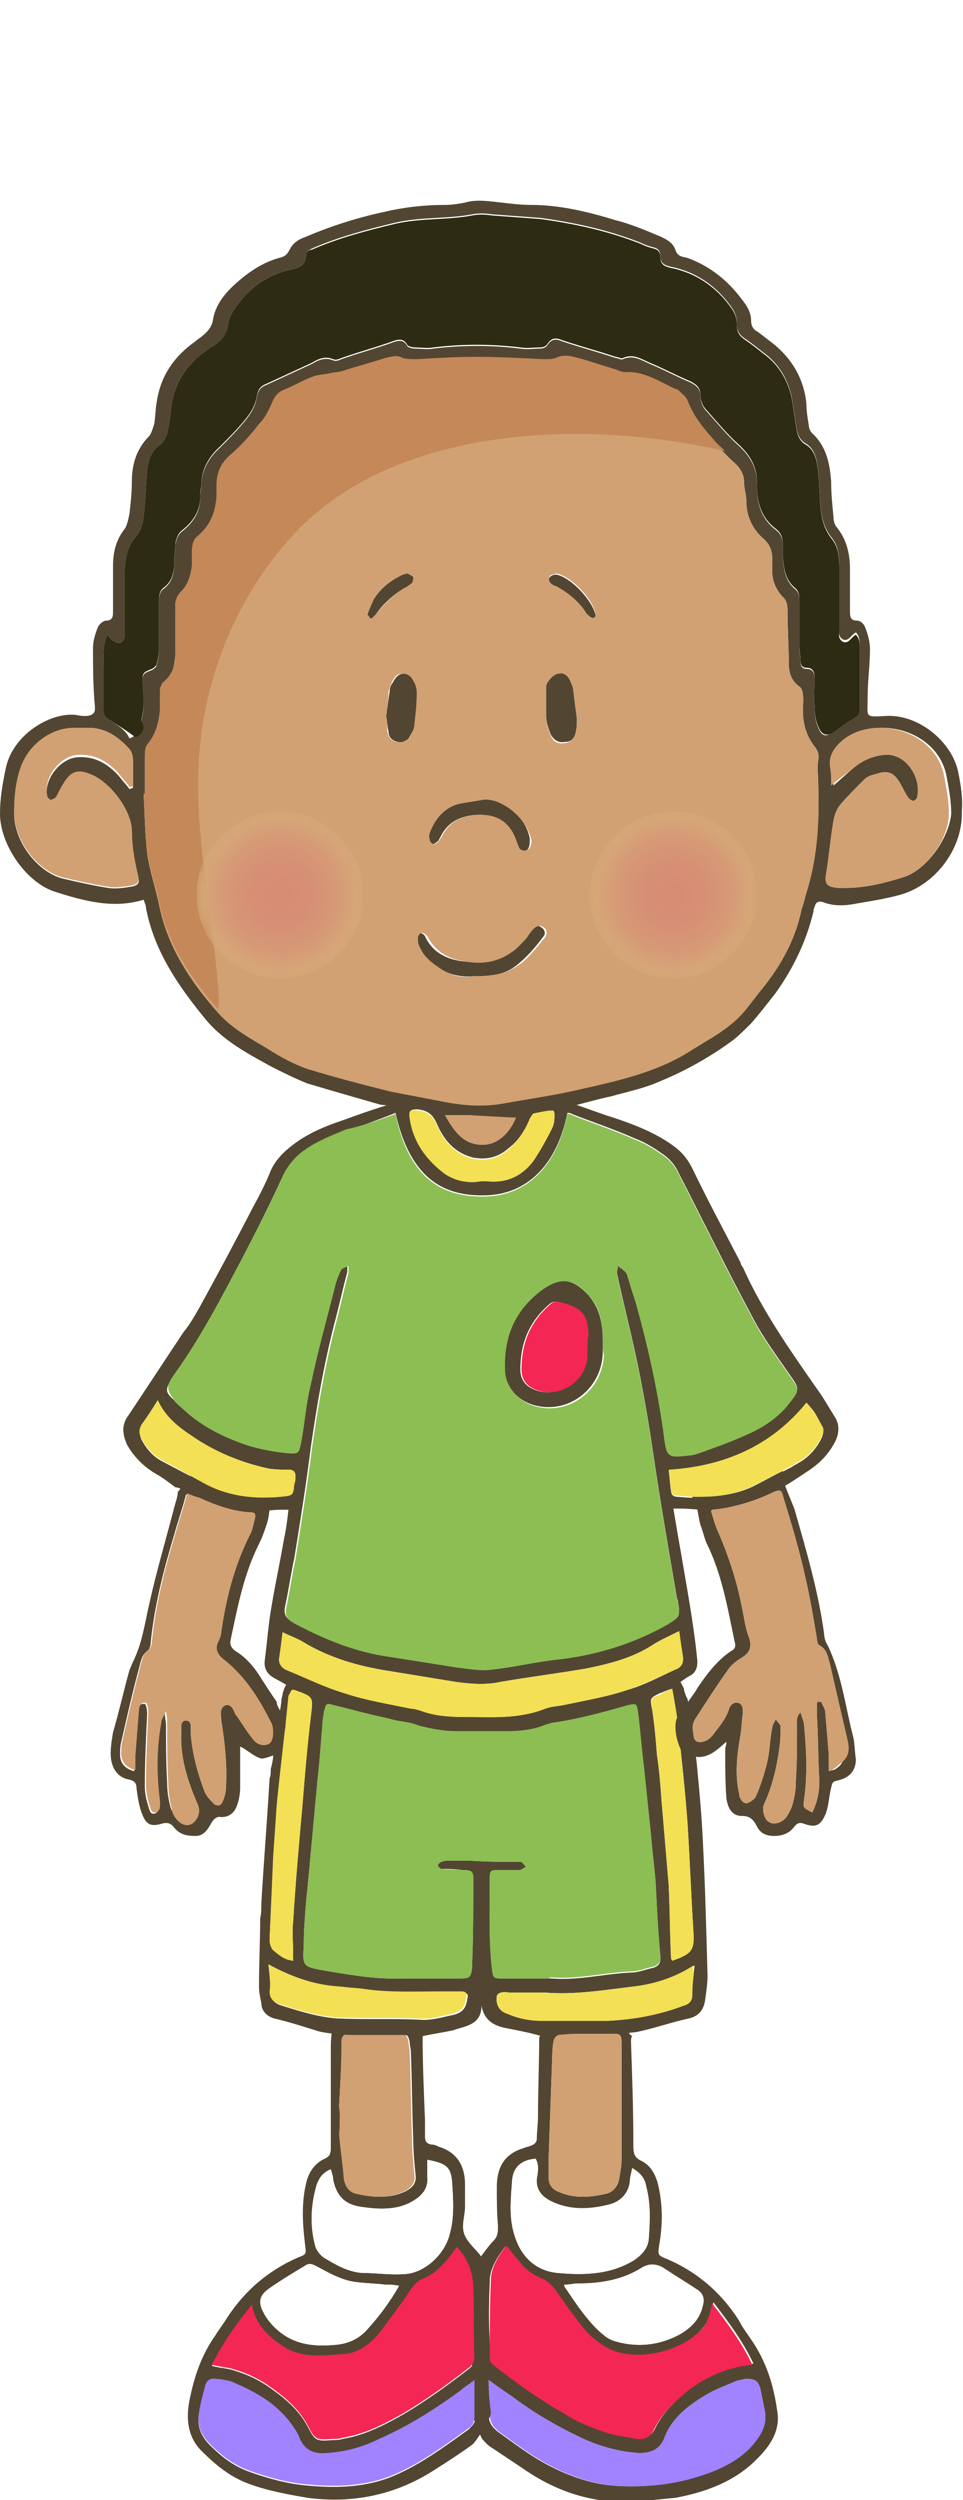 <?xml version="1.0" encoding="utf-8"?>
<!-- Generator: Adobe Illustrator 23.0.1, SVG Export Plug-In . SVG Version: 6.00 Build 0)  -->
<svg version="1.1" xmlns="http://www.w3.org/2000/svg" xmlns:xlink="http://www.w3.org/1999/xlink" x="0px" y="0px"
	 viewBox="0 0 81.8 212.3" style="enable-background:new 0 0 81.8 212.3;" xml:space="preserve">
<style type="text/css">
	.st0{fill:#524632;}
	.st1{fill:#F32654;}
	.st2{fill:#A182FF;}
	.st3{fill:#D1A173;}
	.st4{fill:#FFFFFF;}
	.st5{fill:#F3E054;}
	.st6{fill:#8CBE54;}
	.st7{fill:#C58859;}
	.st8{fill:#2D2B11;}
	.st9{filter:url(#Adobe_OpacityMaskFilter);}
	.st10{clip-path:url(#SVGID_2_);fill:url(#SVGID_4_);}
	.st11{clip-path:url(#SVGID_2_);mask:url(#SVGID_3_);fill:url(#SVGID_5_);}
	.st12{filter:url(#Adobe_OpacityMaskFilter_1_);}
	.st13{clip-path:url(#SVGID_7_);fill:url(#SVGID_9_);}
	.st14{clip-path:url(#SVGID_7_);mask:url(#SVGID_8_);fill:url(#SVGID_10_);}
</style>
<g id="PiernaIzq">
	<path class="st0" d="M66,204.6c-0.3-2.1-0.9-4-2.1-5.8c-0.4-0.6-0.8-1.1-1.1-1.7c-1.5-2.4-3.6-4.2-6.2-5.3
		c-0.8-0.3-0.7-0.4-0.6-1.2c0.3-1.7,0.3-3.4-0.1-5.1c-0.2-0.8-0.6-1.6-1.4-2c-0.7-0.3-0.7-0.8-0.7-1.4c0-2.9-0.1-5.8-0.2-8.7
		c0-0.2,0-0.4,0.1-0.5c-0.5-0.3-0.5-1-0.3-1.4c-0.7,0.1-1.3,0.1-2,0.2c-1.8,0-3.6,0-5.5,0c0.2,0.4,0.2,0.9-0.1,1.3
		c0,2.2-0.1,4.5-0.1,6.7c0,0.6-0.1,1.3-0.1,1.9c0,0.3-0.2,0.5-0.5,0.6c-0.2,0.1-0.4,0.1-0.6,0.2c-1.7,0.5-2.3,1.7-2.3,3.3
		c0,1.1,0,2.2,0.1,3.3c0,0.5,0,0.9-0.4,1.3c-0.4,0.4-0.8,1-1.2,1.5c0,0,0,0,0,0c-0.2,0.5-0.7,1.9-0.7,2.3c0.1,2.1,0,4.2,0.1,6.2
		c0,0.1,0,0.2,0,0.3c0,0.1,0,0.1,0,0.2c0,0.5,0,1,0,1.4c0,0,0,0,0,0c0,1.1,0,2.1,0,3c0.2,0.2,0.6,1.4,0.8,1.8
		c0.1,0.2,0.6,0.7,0.8,0.8c0.9,0.6,1.8,1.2,2.7,1.8c3,2.1,6.3,3.1,9.9,2.8c1-0.1,2.1-0.2,3.1-0.3c2.6-0.5,5.1-1.4,7-3.4
		C65.7,207.4,66.3,206.1,66,204.6z M56.3,192.6c0.9,0.6,1.9,1.2,2.8,1.8c0.5,0.3,0.7,0.8,0.5,1.4c-0.3,1.4-1.4,2.2-2.5,2.7
		c-1.6,0.7-3.2,0.8-4.9,0.3c-0.3-0.1-0.7-0.3-0.9-0.5c-1.4-1.1-2.3-2.7-3.4-4.3c0.5,0,0.8-0.1,1.1-0.1c2,0,3.9-0.3,5.6-1.4
		C55.2,192.2,55.7,192.2,56.3,192.6z M46.6,183.3c0.1-2.8,0.2-5.7,0.3-8.5c0-0.1,0-0.2,0-0.2c0.1-1.9,0.1-1.9,2-1.9c1,0,2,0,3,0
		c0.8,0,0.9,0,0.9,0.9c0,1.7,0,3.3,0,5h0c0,1.6,0,3.1,0,4.7c0,0.6-0.1,1.1-0.2,1.7c-0.1,0.7-0.6,1.2-1.2,1.3c-1.3,0.3-2.7,0.4-4-0.2
		c-0.5-0.2-0.8-0.6-0.8-1.2C46.6,184.3,46.6,183.8,46.6,183.3z M43.5,185.1c0.1-1.1,0.8-1.7,2-1.8c0.3,0.5,0.2,1.1,0.1,1.6
		c-0.1,1,0.4,1.6,1.2,2c1.6,0.8,3.3,0.7,4.9,0.3c0.9-0.2,1.7-0.9,1.8-2c0-0.3,0.1-0.6,0.2-1.1c0.7,0.4,1.1,0.9,1.2,1.6
		c0.4,1.5,0.3,3,0.2,4.5c-0.1,0.7-0.5,1.2-1.2,1.7c-2.1,1.3-4.4,1.3-6.6,1.1c-1.9-0.2-3.1-1.5-3.6-3.2
		C43.2,188.2,43.4,186.6,43.5,185.1z M41.6,193.7c0-1,0.6-2,1.3-2.9c0.4,0.4,0.7,0.9,1.1,1.3c0.5,0.7,1.2,1.2,2,1.5
		c0.4,0.2,0.6,0.4,0.9,0.7c0.8,1.1,1.6,2.3,2.5,3.4c0.3,0.4,0.7,0.8,1.1,1.1c0.5,0.4,1,0.7,1.5,0.9c2.4,0.9,5.9,0,7.6-1.9
		c0.5-0.6,0.7-1,1-2.3c1.3,1.7,2.5,3.3,3.4,5.2c-2.9,0.3-5.1,1.6-7,3.6c-0.5,0.5-1,1.2-1.3,1.8c-0.3,0.7-0.8,1-1.5,0.9
		c-1.1-0.2-2.1-0.3-3.1-0.7c-1.1-0.4-2.1-0.8-3-1.4c-2.1-1.2-4.1-2.6-6-4.1c-0.3-0.2-0.4-0.4-0.4-0.7
		C41.5,198.1,41.5,195.9,41.6,193.7z M63.6,207.9c-1.3,1.3-3,2-4.7,2.5c-2,0.6-4.2,0.8-6.3,0.7c-2.2-0.1-4.2-0.8-6.1-1.8
		c-1.5-0.8-2.8-1.8-4.2-2.8c-0.5-0.4-0.8-0.8-0.8-1.5c0.1-0.9,0-1.8,0-2.9c0.7,0.5,1.4,1,2,1.4c2,1.5,4.1,2.7,6.3,3.7
		c1.4,0.6,2.9,1,4.5,1.1c1,0,1.7-0.3,2.1-1.2c0.6-1.7,2-2.8,3.5-3.7c0.8-0.5,1.7-0.8,2.6-1.2c0.2-0.1,0.5-0.1,0.8-0.2
		c0.8,0,1.1,0.1,1.3,0.9c0.1,0.5,0.2,1,0.3,1.5C65.3,205.9,64.6,206.9,63.6,207.9z"/>
	<path class="st1" d="M60.5,195.6c1.3,1.7,2.5,3.3,3.4,5.2c-2.8,0.3-5.1,1.6-7,3.6c-0.5,0.5-1,1.2-1.3,1.8c-0.3,0.7-0.8,1-1.5,0.9
		c-1.1-0.2-2.1-0.3-3.1-0.7c-1.1-0.4-2.1-0.8-3-1.4c-2.1-1.2-4.1-2.6-6-4.1c-0.3-0.2-0.4-0.4-0.4-0.7c0-2.2,0-4.4,0.1-6.6
		c0-1,0.6-2,1.3-2.9c0.4,0.4,0.7,0.9,1.1,1.3c0.5,0.7,1.2,1.2,2,1.5c0.4,0.2,0.6,0.4,0.9,0.7c0.8,1.1,1.6,2.3,2.5,3.4
		c0.3,0.4,0.7,0.8,1.1,1.1c0.5,0.4,1,0.7,1.5,0.9c2.4,0.9,5.9,0,7.6-1.9C60,197.3,60.2,196.9,60.5,195.6"/>
	<path class="st2" d="M41.5,202.1c0.7,0.5,1.4,1,2,1.4c2,1.5,4.1,2.7,6.3,3.7c1.4,0.6,2.9,1,4.5,1.1c1,0,1.7-0.3,2.1-1.2
		c0.6-1.7,2-2.8,3.5-3.7c0.8-0.5,1.7-0.8,2.6-1.2c0.2-0.1,0.5-0.1,0.8-0.2c0.8,0,1.1,0.1,1.3,0.9c0.1,0.5,0.2,1,0.3,1.5
		c0.4,1.5-0.3,2.5-1.2,3.5c-1.3,1.3-3,2-4.7,2.5c-2,0.6-4.2,0.8-6.3,0.7c-2.2-0.1-4.2-0.8-6.1-1.8c-1.5-0.8-2.8-1.8-4.2-2.8
		c-0.5-0.4-0.8-0.8-0.8-1.5C41.6,204.1,41.5,203.2,41.5,202.1"/>
	<path class="st3" d="M52.8,178.6c0,1.6,0,3.1,0,4.7c0,0.6-0.1,1.1-0.2,1.7c-0.1,0.7-0.6,1.2-1.2,1.3c-1.3,0.3-2.7,0.4-4-0.2
		c-0.5-0.2-0.8-0.6-0.8-1.2c0-0.5,0-1,0-1.6c0.1-2.8,0.2-5.7,0.3-8.5c0-0.1,0-0.2,0-0.2c0.1-1.9,0.1-1.9,2-1.9c1,0,2,0,3,0
		c0.8,0,0.9,0,0.9,0.9C52.8,175.2,52.8,176.9,52.8,178.6L52.8,178.6z"/>
	<path class="st4" d="M53.7,184.1c0.7,0.4,1.1,0.9,1.2,1.6c0.4,1.5,0.3,3,0.2,4.5c-0.1,0.7-0.5,1.2-1.2,1.7
		c-2.1,1.3-4.4,1.3-6.6,1.1c-1.9-0.2-3.1-1.5-3.6-3.2c-0.5-1.5-0.3-3.1-0.2-4.6c0.1-1.1,0.8-1.7,2-1.8c0.3,0.5,0.2,1.1,0.1,1.6
		c-0.1,1,0.4,1.6,1.2,2c1.6,0.8,3.3,0.7,4.9,0.3c0.9-0.2,1.7-0.9,1.8-2C53.6,184.9,53.6,184.6,53.7,184.1"/>
	<path class="st4" d="M47.9,194.1c0.5,0,0.8-0.1,1.1-0.1c2,0,3.9-0.3,5.6-1.4c0.6-0.4,1.2-0.4,1.8,0c0.9,0.6,1.9,1.2,2.8,1.8
		c0.5,0.3,0.7,0.8,0.5,1.4c-0.3,1.4-1.4,2.2-2.5,2.7c-1.6,0.7-3.2,0.8-4.9,0.3c-0.3-0.1-0.7-0.3-0.9-0.5
		C49.9,197.2,49,195.7,47.9,194.1"/>
</g>
<g id="PiernaDer">
	<path class="st0" d="M41.5,202.2c-0.1-0.2,0-1.7,0-1.9c0-2.2,0-4.4,0.1-6.6c0-0.4-0.5-1.7-0.6-2c-0.1-0.1-0.2-0.1-0.2-0.2
		c-0.5-0.6-1.2-1.2-1.4-1.9c-0.2-0.7,0.1-1.5,0.1-2.2c0-0.6,0-1.3,0-1.9c0-1.5-0.6-2.7-2.2-3.2c-0.2-0.1-0.4-0.2-0.7-0.2
		c-0.4-0.1-0.5-0.3-0.5-0.7c0-0.5,0-1,0-1.4c-0.1-2.4-0.2-4.8-0.2-7.2c0,0-0.3-0.8-0.2-1.2c0,0-4.6,0-7-0.1c0,0-0.2,0.6-0.5,0.8
		c0,0.2-0.1,0.8-0.1,1.5c0,0.4,0,0.7,0,1.1c0,2.5,0,5,0,7.5c0,0.5-0.1,0.7-0.5,0.9c-0.9,0.4-1.4,1.2-1.6,2.1
		c-0.4,1.7-0.3,3.4-0.1,5.1c0.1,0.9,0.2,0.9-0.6,1.2c-2.5,1.1-4.5,2.8-6,5.1c-0.3,0.5-0.7,1-1,1.5c-1.2,1.7-1.8,3.5-2.2,5.5
		c-0.3,1.5-0.2,3.1,1,4.3c1.2,1.2,2.4,2.2,4,2.8c1.6,0.6,3.3,0.9,5,1.2c3.8,0.5,7.4-0.2,10.7-2.3c1.1-0.7,2.2-1.4,3.3-2.2
		c0.4-0.3,1.6-2.3,1.6-2.7C41.6,204.1,41.5,203.2,41.5,202.2z M29.1,173.4c0-0.5,0.2-0.7,0.7-0.7c1.4,0,2.9,0,4.3,0
		c0.5,0,0.6,0.2,0.7,0.7c0,0.3,0.1,0.6,0.1,0.8c0.1,2.5,0.1,4.9,0.2,7.4c0,1,0.1,2.1,0.2,3.1c0.1,0.7-0.3,1.1-0.9,1.4
		c-1.3,0.6-2.7,0.5-4,0.2c-0.6-0.1-1.1-0.6-1.1-1.3c-0.1-1.3-0.3-2.5-0.4-3.8c-0.1-0.8,0-1.5,0-2.3c0,0,0,0-0.1,0
		C28.9,177.1,29,175.2,29.1,173.4z M26.9,185.5c0.2-0.5,0.5-1,1.2-1.3c0.1,0.4,0.2,0.6,0.2,0.9c0.3,1.4,1,2.1,2.4,2.3
		c1.4,0.2,2.9,0.3,4.2-0.4c0.9-0.5,1.5-1.1,1.4-2.2c0-0.5,0-0.9,0-1.4c1.6,0.3,2,0.6,2.1,1.9c0.1,1.5,0.2,3-0.2,4.4
		c-0.4,1.7-2.1,3.3-3.8,3.4c-1.2,0.1-2.5-0.1-3.7-0.1c-1.2-0.1-2.2-0.7-3.2-1.3c-0.3-0.2-0.6-0.6-0.7-0.9
		C26.3,188.9,26.4,187.2,26.9,185.5z M22.9,194.3c1-0.7,2-1.3,3-1.9c0.4-0.3,0.7-0.1,1.1,0.1c1.1,0.6,2.2,1.2,3.4,1.3
		c0.8,0.1,1.5,0.1,2.3,0.2c0.4,0,0.7,0,1.2,0.1c-0.8,1.4-1.7,2.6-2.7,3.7c-0.7,0.8-1.6,1.2-2.6,1.3c-2,0.2-3.8,0-5.3-1.5
		c-0.4-0.4-0.7-0.8-0.9-1.2C21.9,195.5,22,194.9,22.9,194.3z M39.8,206.3c-2.1,1.5-4.1,3-6.5,4c-2.5,1-5.1,1-7.8,0.7
		c-1.5-0.2-2.9-0.6-4.3-1.1c-1.4-0.5-2.4-1.3-3.4-2.3c-0.7-0.7-1.1-1.6-0.9-2.6c0.1-0.7,0.3-1.5,0.5-2.2c0.1-0.5,0.4-0.8,0.9-0.7
		c0.4,0,0.9,0.1,1.3,0.2c1.9,0.8,3.6,1.7,4.9,3.3c0.3,0.4,0.7,0.9,0.9,1.4c0.4,1.1,1.2,1.5,2.3,1.4c1.6-0.1,3.1-0.5,4.5-1.2
		c2.5-1.1,4.7-2.5,6.9-4.1c0.4-0.3,0.8-0.6,1.3-0.9c0,1.2,0,2.2,0,3.2C40.3,205.8,40.1,206,39.8,206.3z M40.3,200.3
		c0,0.3-0.1,0.5-0.4,0.8c-1.8,1.4-3.6,2.7-5.6,3.9c-1.6,0.9-3.3,1.8-5.2,2.1c-0.3,0.1-0.5,0.1-0.8,0.1c-1.5,0.1-1.5,0.1-2.2-1.2
		c-0.8-1.5-2.1-2.5-3.4-3.4c-0.9-0.6-1.8-1-2.8-1.3c-0.5-0.2-1.2-0.2-1.9-0.4c0.9-1.8,2-3.4,3.4-5.1c0.3,1.7,1.4,2.7,2.6,3.5
		c1.6,1.1,3.5,0.8,5.2,0.7c1.3-0.1,2.3-0.9,3.1-1.9c0.9-1.2,1.8-2.4,2.6-3.6c0.3-0.4,0.6-0.7,1-0.9c1.3-0.5,2.1-1.6,2.9-2.7
		c0.9,0.9,1.3,2,1.4,3.2C40.4,196.1,40.3,198.2,40.3,200.3z"/>
	<path class="st1" d="M18,200.8c0.9-1.8,2-3.4,3.4-5.1c0.3,1.7,1.4,2.7,2.6,3.5c1.6,1.1,3.5,0.8,5.2,0.7c1.3-0.1,2.3-0.9,3.1-1.9
		c0.9-1.2,1.8-2.4,2.6-3.6c0.3-0.4,0.5-0.7,1-0.9c1.3-0.5,2.1-1.6,2.9-2.7c0.9,0.9,1.3,2,1.4,3.2c0.1,2.1,0,4.2,0.1,6.2
		c0,0.3-0.1,0.5-0.4,0.8c-1.8,1.4-3.6,2.7-5.6,3.9c-1.6,0.9-3.3,1.8-5.2,2.1c-0.3,0.1-0.5,0.1-0.8,0.1c-1.5,0.1-1.5,0.1-2.2-1.2
		c-0.8-1.5-2.1-2.5-3.4-3.4c-0.9-0.6-1.8-1-2.8-1.3C19.3,201,18.7,201,18,200.8"/>
	<path class="st2" d="M40.3,202.1c0,1.2,0,2.2,0,3.2c0,0.4-0.2,0.7-0.5,0.9c-2.1,1.5-4.1,3-6.5,4c-2.5,1-5.1,1-7.8,0.7
		c-1.5-0.2-2.9-0.6-4.3-1.1c-1.4-0.5-2.4-1.3-3.4-2.3c-0.7-0.7-1.1-1.6-0.9-2.6c0.1-0.7,0.3-1.5,0.5-2.2c0.1-0.5,0.4-0.8,0.9-0.7
		c0.4,0,0.9,0.1,1.3,0.2c1.9,0.8,3.6,1.7,4.9,3.3c0.3,0.4,0.7,0.9,0.9,1.4c0.4,1.1,1.2,1.5,2.3,1.4c1.6-0.1,3.1-0.5,4.5-1.2
		c2.5-1.1,4.7-2.5,6.9-4.1C39.4,202.7,39.8,202.5,40.3,202.1"/>
	<path class="st3" d="M28.8,178.9c0.1-1.8,0.2-3.7,0.2-5.5c0-0.5,0.2-0.7,0.7-0.7c1.4,0,2.9,0,4.3,0c0.5,0,0.6,0.2,0.7,0.7
		c0,0.3,0.1,0.6,0.1,0.8c0.1,2.5,0.1,4.9,0.2,7.4c0,1,0.1,2.1,0.2,3.1c0.1,0.7-0.3,1.1-0.9,1.4c-1.3,0.6-2.7,0.5-4,0.2
		c-0.6-0.1-1-0.6-1.1-1.3c-0.1-1.3-0.3-2.5-0.4-3.8C28.9,180.4,28.9,179.6,28.8,178.9C28.9,178.9,28.9,178.9,28.8,178.9"/>
	<path class="st4" d="M28.1,184.2c0.1,0.4,0.2,0.6,0.2,0.9c0.3,1.4,1,2.1,2.4,2.3c1.4,0.2,2.9,0.3,4.2-0.4c0.9-0.5,1.5-1.1,1.4-2.2
		c0-0.5,0-0.9,0-1.4c1.6,0.3,2,0.6,2.1,1.9c0.1,1.5,0.2,3-0.2,4.4c-0.4,1.7-2.1,3.3-3.8,3.4c-1.2,0.1-2.5-0.1-3.7-0.1
		c-1.2-0.1-2.2-0.7-3.2-1.3c-0.3-0.2-0.6-0.6-0.7-0.9c-0.5-1.7-0.4-3.5,0.1-5.2C27.1,184.9,27.4,184.5,28.1,184.2"/>
	<path class="st4" d="M33.9,194.1c-0.8,1.4-1.7,2.6-2.7,3.7c-0.7,0.8-1.6,1.2-2.6,1.3c-2,0.2-3.8,0-5.3-1.5
		c-0.4-0.4-0.7-0.8-0.9-1.2c-0.5-0.9-0.3-1.5,0.5-2.1c1-0.7,2-1.3,3-1.9c0.4-0.3,0.7-0.1,1.1,0.1c1.1,0.6,2.2,1.2,3.4,1.3
		c0.8,0.1,1.5,0.1,2.3,0.2C33.1,194,33.4,194,33.9,194.1"/>
</g>
<g id="Short">
	<path class="st0" d="M23.3,171.4c1.3,0.3,2.5,0.7,3.8,1.1c0.8,0.2,2.4,0.3,2.8,0.3c1.4,0,2.9,0,4.3,0c0.4,0,1.7,0.2,1.7,0.1
		c0.9-0.2,1.7-0.3,2.6-0.5c0.1,0,0.2-0.1,0.3-0.1c1-0.3,2.1-0.5,2.1-2c0.2,1.2,1,1.7,2,1.9c1,0.2,2.1,0.4,3.1,0.7
		c0,0.1,1.8-0.2,2.9-0.2c1,0,2,0,3,0c0.6,0,2.1-0.1,2.4-0.2c1.4-0.3,2.8-0.8,4.2-1.1c0.9-0.2,1.3-0.8,1.4-1.6c0.1-0.7,0.2-1.4,0.2-2
		c-0.1-3.8-0.2-7.7-0.4-11.5c-0.1-2.2-0.3-4.3-0.5-6.4c0-0.2-0.3-2.2-0.3-2.5c-0.1-0.4-0.3-2.2-0.4-2.7c0,0,0,0,0,0
		c-0.1-0.4-0.1-0.5-0.2-0.6c-0.1-0.3-0.2-0.5-0.2-0.7c-0.2-0.5-0.7-1.1-0.7-1.5c-1.3,0.5-2.5,1.2-3.8,1.6c-1.8,0.6-3.6,0.9-5.5,1.3
		c-0.5,0.1-1,0.1-1.5,0.3c-2.3,0.9-4.6,0.7-7,0.7c-1.2,0-2.4-0.1-3.5-0.5c-0.3-0.1-0.6-0.2-0.9-0.2c-1.9-0.4-3.8-0.7-5.6-1.3
		c-1.6-0.5-3.2-1.3-4.8-1.9c-0.1,0.3-0.2,0.6-0.3,0.8c-0.1,0.2-0.3,0.5-0.4,0.8c0,0.1-0.1,0.2-0.1,0.4c0,0.1-0.1,0.3-0.1,0.5
		c0,0,0,0.1,0,0.1c-0.1,0.7-0.2,1.4-0.4,2.1c0,0.1-0.3,1.9-0.3,2.6c0,0,0,0,0,0c0,0.1-0.1,0.7-0.2,1c0,0.3,0,0.6-0.1,0.8
		c-0.2,3.5-0.5,7.1-0.7,10.6c0,0.4,0,0.9-0.1,1.3c0,1.9-0.1,3.8-0.1,5.8c0,0.5,0.1,0.9,0.2,1.4C22.2,170.7,22.6,171.2,23.3,171.4z
		 M58.8,169.5c0,0.4-0.3,0.7-0.7,0.8c-2.1,0.8-4.3,1.2-6.5,1.3c-1.9,0-3.7,0-5.6,0c-1,0-2-0.2-2.9-0.6c-0.7-0.2-1-0.8-0.9-1.5
		c0-0.1,0.2-0.3,0.4-0.3c0.2-0.1,0.5,0,0.7,0c1,0,2,0,3,0c2.5,0.2,4.9-0.2,7.4-0.5c1.8-0.2,3.6-0.7,5.3-1.8
		C58.9,167.8,58.8,168.6,58.8,169.5z M56,143.8c0.3-0.1,0.7-0.3,1.1-0.4c0.2,1.1,0.4,2.2,0.5,3.2c0.3,2.7,0.6,5.5,0.8,8.2
		c0.2,3.1,0.3,6.1,0.5,9.2c0.1,1.6-0.1,1.9-1.8,2.5c0-0.1-0.1-0.1-0.1-0.2c-0.1-2.1-0.1-4.1-0.2-6.2c-0.2-2.4-0.4-4.8-0.6-7.1
		c-0.1-1.4-0.2-2.7-0.4-4c-0.1-1.3-0.2-2.5-0.4-3.8C55.2,144.2,55.2,144.2,56,143.8z M27.4,146.3c0-0.3,0.1-0.6,0.1-0.8
		c0.2-0.8,0.2-0.8,0.9-0.6c0.9,0.2,1.9,0.5,2.8,0.7c0.7,0.2,1.4,0.3,2.1,0.5c0.7,0.2,1.5,0.2,2.2,0.5c1.1,0.3,2.2,0.5,3.3,0.5
		c1.4,0,2.8,0,4.2,0c1.1,0,2.2-0.1,3.2-0.5c0.2-0.1,0.4-0.1,0.6-0.2c2.2-0.3,4.4-0.9,6.5-1.5c0.8-0.2,0.8-0.1,0.9,0.6
		c0.2,1.5,0.3,3.1,0.5,4.6c0.2,1.9,0.4,3.9,0.6,5.8c0.1,1.3,0.3,2.7,0.4,4.1c0.1,2.1,0.2,4.1,0.4,6.2c0,0.5-0.1,0.7-0.6,0.9
		c-0.6,0.1-1.2,0.4-1.9,0.4c-2.3,0.1-4.5,0.7-6.8,0.5c-0.2,0-0.5,0-0.7,0v0c-1.2,0-2.3,0-3.5,0c-0.7,0-0.7-0.1-0.8-0.7
		c-0.3-2.6-0.2-5.2-0.2-7.8c0-0.7,0.1-0.7,0.8-0.7c0.6,0,1.1,0,1.7,0c0.2,0,0.4-0.2,0.6-0.3c-0.2-0.1-0.3-0.4-0.5-0.4
		c-1.4,0-2.8,0-4.2-0.1c-0.6,0-1.2,0-1.8,0c-0.2,0-0.5,0-0.7,0.1c-0.1,0-0.3,0.2-0.3,0.3c0,0.1,0.2,0.3,0.3,0.3c0.6,0,1.2,0,1.8,0.1
		c0.8,0,0.9,0.1,0.9,0.8c0,2.4,0,4.9-0.1,7.3c0,0.1,0,0.2,0,0.2c-0.1,0.8-0.2,0.9-1,0.9c-1.6,0-3.1,0-4.7,0c-2.4,0.1-4.7-0.3-7-0.7
		c-1.7-0.3-1.7-0.4-1.6-2.1c0-1.2,0.1-2.5,0.2-3.7c0.4-3.9,0.7-7.7,1.1-11.6C27.2,148.8,27.3,147.6,27.4,146.3z M23.3,157.7
		c0.1-1.5,0.2-2.9,0.3-4.4c0.3-3.1,0.7-6.2,1-9.3c0-0.2,0.1-0.4,0.2-0.5c0.1,0,0.2,0,0.2,0c1.7,0.6,1.6,0.6,1.4,2.3
		c-0.3,2.5-0.5,4.9-0.7,7.4c-0.3,3.3-0.6,6.7-0.8,10c-0.1,0.9,0,1.8,0,2.6c0,0.2,0,0.5,0,0.7c-0.8-0.1-1.2-0.5-1.7-0.9
		c-0.2-0.2-0.3-0.6-0.3-0.9C23,162.4,23.1,160.1,23.3,157.7z M29.2,168.8c0.6,0.1,1.3,0.1,1.9,0.2c2.1,0.3,4.2,0.2,6.3,0.2
		c0.6,0,1.3,0,1.9,0c0.4,0,0.5,0.2,0.4,0.5c-0.1,0.8-0.4,1.2-1.2,1.4c-1,0.2-1.9,0.5-2.9,0.4c-2.3-0.1-4.6,0-6.9-0.1
		c-1.6-0.1-3.2-0.6-4.8-1.1c-0.6-0.2-0.9-0.5-0.9-1.1c0-0.7-0.1-1.5-0.2-2.4C25,168,27,168.6,29.2,168.8z"/>
	<path class="st5" d="M57.1,143.4c0.2,1.1,0.4,2.2,0.5,3.2c0.3,2.7,0.6,5.5,0.8,8.2c0.2,3.1,0.3,6.1,0.5,9.2
		c0.1,1.6-0.1,1.9-1.8,2.5c0-0.1-0.1-0.1-0.1-0.2c-0.1-2.1-0.1-4.1-0.2-6.2c-0.2-2.4-0.4-4.8-0.6-7.1c-0.1-1.4-0.2-2.7-0.4-4.1
		c-0.1-1.3-0.2-2.5-0.4-3.8c-0.1-0.9-0.2-0.9,0.7-1.2C56.3,143.7,56.7,143.6,57.1,143.4"/>
	<path class="st5" d="M24.8,143.5c0.1,0,0.1,0,0.2,0c1.7,0.6,1.6,0.6,1.4,2.3c-0.3,2.5-0.5,4.9-0.7,7.4c-0.3,3.3-0.6,6.7-0.8,10
		c-0.1,0.9,0,1.8,0,2.6c0,0.2,0,0.5,0,0.7c-0.8-0.1-1.2-0.5-1.7-0.9c-0.2-0.2-0.3-0.6-0.3-0.9c0.1-2.3,0.2-4.7,0.3-7
		c0.1-1.5,0.2-2.9,0.3-4.4c0.3-3.1,0.7-6.2,1-9.3C24.6,143.8,24.7,143.7,24.8,143.5"/>
	<path class="st5" d="M22.8,166.8c2.1,1.2,4.2,1.8,6.3,1.9c0.6,0.1,1.3,0.1,1.9,0.2c2.1,0.3,4.2,0.2,6.3,0.2c0.6,0,1.3,0,1.9,0
		c0.4,0,0.5,0.2,0.4,0.5c-0.1,0.8-0.4,1.2-1.2,1.4c-1,0.2-1.9,0.5-2.9,0.4c-2.3-0.1-4.6,0-6.9-0.1c-1.6-0.1-3.2-0.6-4.8-1.1
		c-0.6-0.2-0.9-0.5-0.9-1.1C23,168.5,22.9,167.8,22.8,166.8"/>
	<path class="st5" d="M58.9,166.9c0,0.9-0.1,1.8-0.1,2.6c0,0.4-0.3,0.7-0.7,0.8c-2.1,0.8-4.3,1.2-6.5,1.3c-1.9,0-3.7,0-5.6,0
		c-1,0-2-0.2-2.9-0.6c-0.7-0.2-1-0.8-0.9-1.5c0-0.1,0.2-0.3,0.4-0.3c0.2-0.1,0.5,0,0.7,0c1,0,2,0,3,0c2.5,0.2,4.9-0.2,7.4-0.5
		C55.4,168.5,57.2,168,58.9,166.9"/>
	<path class="st6" d="M46.1,168c-1.2,0-2.3,0-3.5,0c-0.7,0-0.7-0.1-0.8-0.7c-0.3-2.6-0.2-5.2-0.2-7.8c0-0.7,0.1-0.7,0.8-0.7
		c0.6,0,1.1,0,1.7,0c0.2,0,0.4-0.2,0.6-0.3c-0.2-0.1-0.3-0.4-0.5-0.4c-1.4,0-2.8,0-4.2-0.1c-0.6,0-1.2,0-1.8,0c-0.2,0-0.5,0-0.7,0.1
		c-0.1,0-0.3,0.2-0.3,0.3c0,0.1,0.2,0.3,0.3,0.3c0.6,0.1,1.2,0,1.8,0.1c0.8,0,0.9,0.1,0.9,0.8c0,2.4,0,4.9-0.1,7.3
		c0,0.1,0,0.2,0,0.2c-0.1,0.8-0.2,0.9-1,0.9c-1.6,0-3.1,0-4.7,0c-2.4,0.1-4.7-0.3-7-0.7c-1.7-0.3-1.7-0.4-1.6-2.1
		c0-1.2,0.1-2.5,0.2-3.7c0.4-3.9,0.7-7.7,1.1-11.6c0.1-1.2,0.2-2.5,0.3-3.7c0-0.3,0.1-0.6,0.1-0.8c0.2-0.8,0.2-0.8,0.9-0.6
		c0.9,0.2,1.9,0.5,2.8,0.7c0.7,0.2,1.4,0.3,2.1,0.5c0.7,0.2,1.5,0.2,2.2,0.5c1.1,0.3,2.2,0.5,3.3,0.5c1.4,0,2.8,0,4.2,0
		c1.1,0,2.2-0.1,3.2-0.5c0.2-0.1,0.4-0.1,0.6-0.2c2.2-0.3,4.4-0.9,6.5-1.5c0.8-0.2,0.8-0.1,0.9,0.6c0.2,1.5,0.3,3.1,0.5,4.6
		c0.2,1.9,0.4,3.9,0.6,5.8c0.1,1.4,0.3,2.7,0.4,4.1c0.1,2.1,0.2,4.1,0.4,6.2c0,0.5-0.1,0.7-0.6,0.9c-0.6,0.1-1.2,0.4-1.9,0.4
		c-2.3,0.1-4.5,0.7-6.8,0.5C46.6,168,46.4,168,46.1,168L46.1,168z"/>
</g>
<g id="BrazoIzq">
	<path class="st0" d="M23.5,144.5c-0.5-0.7-0.8-1.2-1.2-1.8c-0.6-1-1.3-1.9-2.3-2.5c-0.4-0.3-0.5-0.6-0.4-1c0.6-2.8,1.1-5.5,2.4-8.1
		c0.3-0.6,0.5-1.2,0.7-1.8c0.2-0.6,0.2-1.8,0.4-2.2c-1.8,0.1-3.6-0.2-5.3-1c-0.5-0.3-1.1-0.6-1.6-0.8c-0.3,0.3-1,1.3-1.1,1.4
		c0,0.4-0.2,0.9-0.3,1.3c-0.7,2.7-1.5,5.4-2.1,8.1c-0.4,1.7-0.6,3.4-1.4,5c-0.1,0.2-0.2,0.5-0.3,0.7c-0.5,1.8-0.9,3.6-1.4,5.3
		c-0.1,0.6-0.2,1.2-0.2,1.8c0,1.1,0.5,2,1.5,2.2c0.6,0.1,0.7,0.4,0.7,0.8c0.1,0.7,0.2,1.5,0.5,2.2c0.3,0.8,0.7,1,1.5,0.8
		c0.6-0.2,0.9-0.1,1.2,0.3c0.5,0.6,1.1,0.7,1.8,0.7c0.7,0,1-0.5,1.3-1c0.2-0.4,0.5-0.7,0.9-0.6c0.7,0,1.1-0.4,1.3-0.9
		c0.2-0.5,0.3-1.1,0.3-1.6c0-1.2,0-2.4,0-3.5c0.6,0.3,1.1,0.8,1.7,1c0.2,0.1,0.7-0.1,1-0.2c0.3-0.1,0.5-0.3,0.6-0.6
		c0.1-0.4,0.4-1,0.5-1.6c0.1-0.5,0.1-1-0.2-1.3C23.7,145.1,23.5,144.8,23.5,144.5z M22.8,148.1c-0.5,0.2-1,0-1.3-0.4
		c-0.5-0.6-0.9-1.3-1.4-2c-0.2-0.2-0.2-0.5-0.4-0.7c-0.3-0.4-0.8-0.2-0.9,0.2c-0.1,0.3,0,0.6,0,0.9c0.3,1.9,0.5,3.7,0.4,5.6
		c0,0.4-0.1,0.9-0.3,1.3c-0.1,0.3-0.4,0.4-0.7,0.2c-0.3-0.3-0.6-0.6-0.8-1c-0.6-1.6-1.1-3.3-1.2-5.1c0-0.4,0.1-1-0.4-1
		c-0.5,0-0.4,0.6-0.4,1c-0.1,2.1,0.5,4,1.3,5.9c0.2,0.4,0.3,0.8,0.1,1.2c-0.4,0.8-1.1,0.9-1.7,0.3c-0.3-0.3-0.5-0.7-0.6-1
		c-0.2-0.7-0.3-1.4-0.3-2.1c-0.1-1.7-0.1-3.4-0.1-5c0-0.2-0.1-0.5-0.1-1c-0.2,0.5-0.4,0.7-0.4,1c-0.4,2.2-0.4,4.4-0.1,6.7
		c0,0.2,0,0.6-0.1,0.7c-0.2,0.3-0.6,0.3-0.7-0.1c-0.2-0.6-0.4-1.3-0.4-2c0-2.1,0.1-4.1,0.2-6.2c0-0.3-0.1-0.8-0.2-0.8
		c-0.5-0.1-0.6,0.4-0.6,0.7c-0.1,1.3-0.2,2.5-0.3,3.8c0,0.4,0,0.8,0,1.2c-0.8-0.2-1.2-0.7-1.2-1.4c0-0.4,0-0.7,0.1-1.1
		c0.5-2.2,1-4.4,1.6-6.6c0.1-0.4,0.2-0.8,0.6-1.1c0.2-0.1,0.3-0.5,0.3-0.7c0.3-3.1,1.1-6.2,2-9.2c0.3-1.1,0.7-2.2,1-3.4
		c0.4,0.2,0.8,0.3,1.1,0.4c1.3,0.6,2.7,1.1,4.1,1.2c0.6,0,0.7,0.1,0.5,0.8c-0.1,0.4-0.2,0.9-0.4,1.2c-1.3,2.6-2,5.4-2.4,8.2
		c0,0.2-0.1,0.5-0.2,0.7c-0.4,0.7-0.1,1.2,0.4,1.6c1.8,1.4,3,3.3,4,5.3c0.2,0.3,0.2,0.7,0.2,1C23.2,147.5,23.1,147.9,22.8,148.1z"/>
	<path class="st3" d="M14.1,145.3c-0.2,0.5-0.4,0.7-0.4,1c-0.4,2.2-0.4,4.4-0.1,6.7c0,0.2,0,0.6-0.1,0.7c-0.2,0.3-0.6,0.3-0.7-0.1
		c-0.2-0.6-0.4-1.3-0.4-2c0-2.1,0.1-4.1,0.2-6.2c0-0.3-0.1-0.8-0.2-0.8c-0.5-0.1-0.6,0.4-0.6,0.7c-0.1,1.3-0.2,2.5-0.3,3.8
		c0,0.4,0,0.8,0,1.2c-0.8-0.2-1.2-0.7-1.2-1.4c0-0.4,0-0.7,0.1-1.1c0.5-2.2,1-4.4,1.6-6.6c0.1-0.4,0.2-0.8,0.6-1.1
		c0.2-0.1,0.3-0.5,0.3-0.7c0.3-3.1,1.1-6.2,2-9.2c0.3-1.1,0.7-2.2,1-3.4c0.4,0.2,0.8,0.3,1.1,0.4c1.3,0.6,2.7,1.1,4.1,1.2
		c0.6,0,0.7,0.1,0.5,0.8c-0.1,0.4-0.2,0.9-0.4,1.2c-1.3,2.6-2,5.4-2.4,8.2c0,0.2-0.1,0.5-0.2,0.7c-0.4,0.7-0.1,1.2,0.4,1.6
		c1.8,1.4,3,3.3,4,5.3c0.2,0.3,0.2,0.7,0.2,1c0,0.3-0.1,0.8-0.4,0.9c-0.4,0.2-1,0-1.3-0.4c-0.5-0.6-0.9-1.3-1.4-2
		c-0.2-0.2-0.2-0.5-0.4-0.7c-0.3-0.4-0.8-0.2-0.9,0.2c-0.1,0.3,0,0.6,0,0.9c0.3,1.9,0.5,3.7,0.4,5.6c0,0.4-0.1,0.9-0.3,1.3
		c-0.1,0.3-0.4,0.4-0.7,0.2c-0.3-0.3-0.6-0.6-0.8-1c-0.6-1.6-1.1-3.3-1.2-5.1c0-0.4,0.1-1-0.4-1c-0.5,0-0.4,0.6-0.4,1
		c-0.1,2.1,0.5,4,1.3,5.9c0.2,0.4,0.3,0.8,0.1,1.3c-0.4,0.8-1.1,0.9-1.7,0.3c-0.3-0.3-0.5-0.7-0.5-1c-0.2-0.7-0.3-1.4-0.3-2.1
		c-0.1-1.7-0.1-3.4-0.1-5C14.2,146.1,14.2,145.8,14.1,145.3"/>
</g>
<g id="BrazoDer">
	<path class="st0" d="M72.5,147.6c-0.7-2.7-1-5.4-2.2-7.9c-0.2-0.3-0.3-0.7-0.3-1c-0.5-3.6-1.5-7-2.5-10.5c-0.2-0.6-1-2.3-1-2.8
		c0-0.2,0-0.3,0-0.5c-0.8,0.4-1.5,0.8-2.3,1.2c-1.7,0.9-3.5,1-5.4,1c0,0.1,0.1,0.2,0.2,0.2c0,0,0,0,0,0c0.2,0.3,0.3,1.5,0.5,2.2
		c0.2,0.5,0.3,1,0.5,1.5c1.3,2.6,1.8,5.5,2.4,8.4c0.1,0.3,0.1,0.6-0.3,0.8c-1.2,0.8-2.1,2-2.9,3.2c-0.2,0.4-0.5,0.7-0.8,1.2
		c-0.1,0.3-0.5,0.6-0.9,1.3c-0.2,0.4-0.2,1.5,0.3,2.6c0.2,0.1,0.5,0.4,0.6,0.4c0.4,0.2,0.8,0.3,0.9,0.3c1,0,1.6-0.6,2.4-1.3
		c0,0.3-0.1,0.5-0.1,0.6c0,1.4,0,2.8,0.1,4.2c0.1,0.7,0.4,1.5,1.3,1.5c0.7,0,1,0.3,1.3,0.9c0.3,0.6,0.8,0.8,1.5,0.8
		c0.6,0,1.2-0.2,1.6-0.7c0.3-0.4,0.5-0.5,1-0.3c0.9,0.3,1.3,0.1,1.7-0.8c0.3-0.7,0.3-1.5,0.5-2.3c0.1-0.4,0.1-0.5,0.5-0.6
		c1-0.2,1.6-0.8,1.6-1.8C72.6,148.7,72.6,148.1,72.5,147.6z M71,150.2c-0.1,0.1-0.3,0.1-0.6,0.2c0-0.5,0-0.9,0-1.4
		c-0.1-1.2-0.2-2.4-0.3-3.6c0-0.3-0.2-0.5-0.3-0.8c0-0.1-0.2-0.1-0.3-0.1c-0.1,0-0.1,0.1-0.1,0.2c0,0.4,0,0.7,0,1.1
		c0.1,1.8,0.1,3.7,0.2,5.5c0,0.9-0.2,1.8-0.6,2.6c-0.8-0.4-0.8-0.4-0.7-1.1c0.3-2.1,0.2-4.2,0-6.3c0-0.3-0.2-0.7-0.3-1.1
		c-0.4,0.4-0.3,0.8-0.3,1.2c0,1.6,0,3.1-0.1,4.7c0,0.7-0.1,1.3-0.3,2c-0.1,0.3-0.3,0.7-0.5,1c-0.4,0.5-1.1,0.7-1.5,0.4
		c-0.4-0.2-0.6-1.1-0.4-1.5c0.7-1.5,1.1-3.2,1.3-4.8c0.1-0.6,0.1-1.2,0.1-1.8c0-0.2-0.3-0.4-0.4-0.6c-0.1,0.2-0.3,0.5-0.3,0.7
		c-0.2,0.9-0.2,1.9-0.4,2.8c-0.2,0.9-0.5,1.8-0.8,2.6c-0.1,0.2-0.2,0.5-0.3,0.6c-0.2,0.2-0.6,0.5-0.8,0.4c-0.2,0-0.5-0.4-0.5-0.7
		c-0.4-1.7-0.2-3.4,0.1-5.1c0.1-0.6,0.1-1.2,0.2-1.8c0-0.4,0-0.8-0.4-0.9c-0.4-0.1-0.7,0.2-0.8,0.6c-0.3,0.9-0.9,1.5-1.4,2.2
		c-0.2,0.2-0.3,0.3-0.5,0.4c-0.7,0.3-1.1,0.1-1.1-0.6c-0.1-0.4-0.1-0.9,0.2-1.3c0.9-1.4,1.8-2.8,2.8-4.2c0.3-0.4,0.7-0.7,1.2-1
		c0.6-0.4,0.8-0.9,0.5-1.7c-0.3-0.8-0.4-1.7-0.6-2.6c-0.4-2.1-1.1-4.2-1.9-6.1c-0.3-0.6-0.5-1.3-0.7-2c0.1-0.1,0.2-0.2,0.3-0.2
		c1.7-0.1,3.3-0.6,4.8-1.3c0.1,0,0.1-0.1,0.2-0.1c0.5-0.2,0.7-0.2,0.8,0.3c0.7,2.3,1.4,4.6,1.9,6.9c0.4,1.7,0.7,3.5,1,5.3
		c0,0.2,0.1,0.5,0.2,0.5c0.7,0.4,0.7,1,0.9,1.6c0.5,2.2,1,4.4,1.5,6.5C71.8,148.9,71.8,149.7,71,150.2z"/>
	<path class="st3" d="M70.4,150.4c0-0.5,0-0.9,0-1.4c-0.1-1.2-0.2-2.4-0.3-3.6c0-0.3-0.2-0.5-0.3-0.8c0-0.1-0.2-0.1-0.3-0.1
		c-0.1,0-0.1,0.1-0.1,0.2c0,0.4,0,0.7,0,1.1c0.1,1.8,0.1,3.7,0.2,5.5c0,0.9-0.2,1.8-0.6,2.6c-0.8-0.4-0.8-0.4-0.7-1.1
		c0.3-2.1,0.2-4.2,0-6.3c0-0.3-0.2-0.7-0.3-1.1c-0.4,0.4-0.3,0.9-0.3,1.2c0,1.6,0,3.1-0.1,4.7c0,0.7-0.1,1.3-0.3,2
		c-0.1,0.3-0.3,0.7-0.5,1c-0.4,0.5-1.1,0.7-1.5,0.4c-0.4-0.2-0.6-1.1-0.4-1.5c0.7-1.5,1.1-3.2,1.3-4.8c0.1-0.6,0.1-1.2,0.1-1.8
		c0-0.2-0.3-0.4-0.4-0.6c-0.1,0.2-0.3,0.5-0.3,0.7c-0.2,0.9-0.2,1.9-0.4,2.8c-0.2,0.9-0.5,1.8-0.8,2.6c-0.1,0.2-0.2,0.5-0.3,0.6
		c-0.2,0.2-0.6,0.5-0.8,0.4c-0.2,0-0.5-0.4-0.5-0.7c-0.4-1.7-0.2-3.4,0.1-5.1c0.1-0.6,0.1-1.2,0.2-1.8c0-0.4,0-0.8-0.4-0.9
		c-0.4-0.1-0.7,0.2-0.8,0.6c-0.3,0.9-0.9,1.5-1.4,2.2c-0.2,0.2-0.3,0.3-0.5,0.4c-0.7,0.3-1.1,0.1-1.1-0.6c-0.1-0.4-0.1-0.9,0.2-1.3
		c0.9-1.4,1.8-2.8,2.8-4.2c0.3-0.4,0.7-0.7,1.2-1c0.6-0.4,0.8-0.9,0.5-1.7c-0.3-0.8-0.4-1.7-0.6-2.6c-0.4-2.1-1.1-4.2-1.9-6.1
		c-0.3-0.6-0.5-1.3-0.7-2c0.1-0.1,0.2-0.2,0.3-0.2c1.7-0.1,3.3-0.6,4.8-1.3c0.1,0,0.1-0.1,0.2-0.1c0.5-0.2,0.7-0.2,0.8,0.3
		c0.7,2.3,1.4,4.6,1.9,6.9c0.4,1.7,0.7,3.5,1,5.3c0,0.2,0.1,0.5,0.2,0.5c0.7,0.4,0.7,1,0.9,1.6c0.5,2.2,1,4.3,1.5,6.5
		c0.2,0.8,0.1,1.5-0.7,2C70.9,150.2,70.7,150.3,70.4,150.4"/>
</g>
<g id="Torso">
	<path class="st0" d="M13.5,125.3c0.5,0.3,1.4,1,1.4,1c0.4,0,0.9,0.4,0.9,0.3c0.4,0.2,0.8,0.3,1.1,0.4c1.3,0.6,2.7,1.1,4.1,1.2
		c0.4,0,1.2,0.1,1.4,0.1c0.2,0,0.9-0.1,1.4-0.1c0.2,0,0.4,0,0.7,0c-0.1,0.9-0.2,1.7-0.4,2.6c-0.3,1.8-0.7,3.6-1,5.4
		c-0.3,1.6-0.4,3.2-0.6,4.7c-0.1,0.7,0.1,1.2,0.8,1.6c0.4,0.2,1.6,0.9,1.6,0.9c1.1,0.4,1.8,0.9,2.1,0.9c0.4,0,1.1,0.4,1.4,0.4
		c0.9,0.2,1.9,0.5,2.8,0.7c0.7,0.2,1.4,0.3,2.1,0.5c0.7,0.2,1.5,0.2,2.2,0.5c1.1,0.3,2.2,0.5,3.3,0.5c1.4,0,2.8,0,4.2,0
		c1.1,0,2.2-0.1,3.2-0.5c0.2-0.1,0.4-0.1,0.6-0.2c2.2-0.3,4.4-0.9,6.5-1.5c0.4-0.1,1.1-0.6,1.6-0.6c0.2,0,0.6-0.2,1.1-0.4
		c0.3-0.1,0.7-0.3,1.1-0.4c0,0,0,0.1,0,0.1c0.2-0.2,1.1-0.9,1.5-1.1c0.6-0.3,0.7-0.9,0.6-1.6c-0.3-3-0.9-6.1-1.4-9.1
		c-0.2-1.1-0.4-2.3-0.6-3.5c0.2,0,0.4,0,0.6,0c0.7,0,1.5,0.1,1.8,0.1c0.2,0,0.7,0,0.7,0c1.7-0.1,3.3-0.6,4.8-1.3
		c0.1,0,0.1-0.1,0.2-0.1c0.3-0.1,0.9-0.6,1.3-0.6c0.1,0,1.3-0.8,1.9-1.2c1.1-0.7,1.9-1.5,2.5-2.7c0.3-0.7,0.3-1.4-0.1-2
		c-0.5-0.8-1-1.7-1.6-2.5c-2.3-3.3-4.6-6.6-6.2-10.2c-0.1-0.1-0.2-0.3-0.2-0.4c-1.4-2.7-2.8-5.3-4.1-8c-0.4-0.8-0.9-1.4-1.6-1.9
		c-1.5-1.1-3.3-1.8-5.1-2.4c-1-0.3-2-0.7-3.2-1.1c0,0,0.1,0,0.1,0c-0.7-0.3-1.4-0.6-2.1-1c-1.3,0.3-2.7,0.5-4,0.8
		c-1.6,0.3-3.3,0.2-4.9-0.1c-1-0.2-2-0.4-2.9-0.6c-0.2,0.2-2.4,1-2.4,1c-1.3,0.4-2.4,0.8-3.5,1.2c-1.5,0.5-3,1.1-4.3,2.1
		c-0.8,0.6-1.5,1.3-1.9,2.2c-0.4,1-0.9,2-1.4,2.9c-1.5,2.9-3.1,5.9-4.7,8.8c-0.4,0.7-0.8,1.4-1.3,2c-1.6,2.4-3.1,4.7-4.7,7.1
		c-0.6,0.8-0.5,1.6-0.1,2.5C11.5,123.9,12.4,124.7,13.5,125.3z M58,140.6c0.1,0.6-0.1,1-0.7,1.2c-1.3,0.6-2.6,1.3-4,1.7
		c-1.8,0.6-3.6,0.9-5.5,1.3c-0.5,0.1-1,0.1-1.5,0.3c-2.3,0.9-4.6,0.7-7,0.7c-1.2,0-2.4-0.1-3.5-0.5c-0.3-0.1-0.6-0.2-0.9-0.2
		c-1.9-0.4-3.8-0.7-5.6-1.3c-1.7-0.5-3.3-1.3-5-2c-0.4-0.2-0.6-0.5-0.6-0.9c0.1-0.7,0.2-1.4,0.3-2.3c0.6,0.3,1.2,0.5,1.7,0.8
		c2.3,1.4,4.8,2.1,7.4,2.5c1.8,0.3,3.7,0.6,5.5,0.9c1.4,0.2,2.7,0.3,4,0c2.4-0.4,4.7-0.7,7.1-1.1c2-0.4,4-0.9,5.7-2
		c0.6-0.4,1.3-0.7,2.1-1.1C57.8,139.3,57.9,140,58,140.6z M69.9,121.3c0.1,0.2,0,0.5-0.1,0.8c-0.4,0.8-0.9,1.4-1.6,1.9
		c-0.3,0.2-0.7,0.4-1,0.6c-1,0.5-2,1.1-3.1,1.6c-2.1,1.1-4.3,1.1-6.6,0.9c-0.3,0-0.5-0.2-0.5-0.5c-0.1-0.5-0.1-1.1-0.2-1.7
		c4.7-0.3,8.7-2,11.7-5.7C69.2,119.7,69.5,120.5,69.9,121.3z M43.9,94.7c-0.5,1.4-1.5,2.4-2.7,2.5c-1.8,0.1-2.6-1.1-3.4-2.5H43.9z
		 M35.5,94.2c0.7,0.1,1.2,0.3,1.6,1.2c0.6,1.4,1.5,2.5,3.1,2.9c1.1,0.2,2.1,0,3-0.8C44,96.9,44.6,96,45,95c0.1-0.2,0.3-0.5,0.5-0.6
		c0.4-0.1,0.9-0.2,1.4-0.2c0.1,0,0.2,0.3,0.2,0.4c0,0.4,0,0.8-0.2,1.2c-0.5,1-1,1.9-1.6,2.8c-1,1.3-2.3,1.9-4,1.7
		c-0.1,0-0.2,0-0.4,0c-1,0.2-2.1,0-3-0.6c-1.6-1.2-2.7-2.7-3-4.7C34.7,94.3,34.8,94.2,35.5,94.2z M14.7,116.9
		c2.3-3.2,4.1-6.7,5.9-10.1c1.2-2.3,2.4-4.7,3.5-7.1c0.4-0.7,0.9-1.3,1.6-1.8c1.1-0.8,2.4-1.3,3.6-1.8c1.4-0.5,2.8-1,4.3-1.6
		c1.3,5.9,4.4,7.1,7.7,7c3.4-0.1,6-2.5,6.9-7c0.1,0,0.3,0,0.4,0.1c1.8,0.7,3.6,1.3,5.4,2.1c0.8,0.3,1.6,0.8,2.3,1.3
		c0.6,0.4,1.1,1,1.4,1.7c2.1,4.1,4.1,8.2,6.3,12.3c0.9,1.7,2.1,3.3,3.2,4.9c0.7,1,0.7,1.1-0.1,2.1c-0.9,1.2-2.2,2.1-3.6,2.7
		c-1.3,0.6-2.7,1.1-4.1,1.6c-0.3,0.1-0.6,0.2-0.9,0.2c-1.7,0.2-1.9,0.2-2.1-1.6c-0.5-3.7-1.3-7.4-2.3-11c-0.2-0.8-0.5-1.5-0.7-2.3
		c-0.1-0.2-0.1-0.5-0.3-0.7c-0.2-0.2-0.4-0.3-0.6-0.5c0,0.2-0.1,0.5-0.1,0.7c0.4,1.8,0.8,3.5,1.2,5.2c0.8,3.4,1.4,6.8,1.9,10.2
		c0.6,4.1,1.3,8.1,2,12.2c0,0.1,0.1,0.2,0.1,0.4c0.2,1.1,0.1,1.1-0.9,1.7c-2.8,1.6-5.9,2.6-9.2,3c-2,0.2-4,0.7-6,0.9
		c-0.9,0.1-1.9-0.1-2.8-0.2c-1.9-0.3-3.8-0.6-5.7-0.9c-2.9-0.4-5.6-1.5-8.2-2.9c-0.5-0.3-0.7-0.6-0.6-1.2c0.3-1.4,0.5-2.8,0.8-4.2
		c0.5-3.1,1-6.2,1.4-9.4c0.5-3.5,1.1-7,2-10.5c0.4-1.5,0.7-2.9,1.1-4.4c0-0.2,0-0.4,0-0.6c-0.2,0.1-0.5,0.2-0.6,0.3
		c-0.2,0.4-0.4,0.9-0.5,1.3c-0.7,2.8-1.5,5.6-2.1,8.5c-0.4,1.6-0.5,3.2-0.8,4.8c-0.2,1-0.2,1.1-1.2,1c-1.1-0.1-2.1-0.3-3.2-0.6
		c-2.1-0.7-4-1.6-5.6-3.1c-0.2-0.2-0.5-0.4-0.7-0.7C14,118.2,14,118,14.7,116.9z M12.1,121c0.4-0.6,0.8-1.3,1.3-2.1
		c0.7,1.5,1.8,2.3,3,3.1c1.9,1.3,4.1,2.2,6.4,2.7c0.6,0.1,1.2,0.1,1.8,0.1c0.3,0,0.5,0.2,0.5,0.5c0,0.2,0,0.5-0.1,0.7
		c-0.1,1-0.1,1-1.2,1.1c-2.1,0.2-4.2,0-6.2-1c-1.3-0.7-2.5-1.3-3.8-2c-0.8-0.4-1.4-1.1-1.8-1.9C11.8,121.7,11.8,121.3,12.1,121z"/>
	<path class="st6" d="M33.6,94.6c1.2,5.9,4.4,7.1,7.7,7c3.4-0.1,6-2.5,6.9-7c0.1,0,0.3,0,0.4,0.1c1.8,0.7,3.6,1.3,5.4,2.1
		c0.8,0.3,1.6,0.8,2.3,1.3c0.6,0.4,1.1,1,1.4,1.7c2.1,4.1,4.1,8.2,6.3,12.3c0.9,1.7,2.1,3.3,3.2,4.9c0.7,1,0.7,1.1-0.1,2.1
		c-0.9,1.2-2.2,2.1-3.6,2.7c-1.3,0.6-2.7,1.1-4.1,1.6c-0.3,0.1-0.6,0.2-0.9,0.2c-1.7,0.2-1.9,0.2-2.1-1.6c-0.5-3.7-1.3-7.4-2.3-11
		c-0.2-0.8-0.5-1.5-0.7-2.3c-0.1-0.2-0.1-0.5-0.3-0.7c-0.2-0.2-0.4-0.3-0.6-0.5c0,0.2-0.1,0.5-0.1,0.7c0.4,1.8,0.8,3.5,1.2,5.2
		c0.8,3.4,1.4,6.8,1.9,10.2c0.6,4.1,1.3,8.1,2,12.2c0,0.1,0.1,0.2,0.1,0.4c0.2,1.1,0.1,1.1-0.8,1.7c-2.8,1.6-5.9,2.6-9.2,3
		c-2,0.2-4,0.7-6,0.9c-0.9,0.1-1.9-0.1-2.8-0.2c-1.9-0.3-3.8-0.6-5.7-0.9c-2.9-0.4-5.6-1.5-8.2-2.9c-0.5-0.3-0.7-0.6-0.6-1.2
		c0.3-1.4,0.5-2.8,0.8-4.2c0.5-3.1,1-6.2,1.4-9.4c0.5-3.5,1.1-7,2-10.5c0.4-1.5,0.7-2.9,1.1-4.4c0-0.2,0-0.4,0-0.6
		c-0.2,0.1-0.5,0.2-0.6,0.3c-0.2,0.4-0.4,0.9-0.5,1.3c-0.7,2.8-1.5,5.6-2.1,8.5c-0.4,1.6-0.5,3.2-0.8,4.8c-0.2,1-0.2,1.1-1.2,1
		c-1.1-0.1-2.1-0.3-3.2-0.6c-2.1-0.7-4-1.6-5.6-3.1c-0.2-0.2-0.5-0.4-0.7-0.7c-0.8-1-0.8-1.3-0.1-2.3c2.3-3.2,4.1-6.7,5.9-10.1
		c1.2-2.3,2.4-4.7,3.5-7.1c0.4-0.7,0.9-1.3,1.6-1.8c1.1-0.8,2.4-1.3,3.6-1.8C30.8,95.6,32.2,95.1,33.6,94.6 M51.2,114.1
		c0-1.5-0.1-2.8-1.1-4c-1.3-1.5-2.3-1.7-3.9-0.5c-2.4,1.7-3.3,3.9-3.2,6.8c0,1.2,0.8,2.4,2.1,2.9c3,1.1,6.1-1.1,6.2-4.3
		C51.2,114.7,51.2,114.4,51.2,114.1"/>
	<path class="st5" d="M57.7,138.5c0.1,0.8,0.2,1.4,0.3,2.1c0.1,0.6-0.1,1-0.7,1.2c-1.3,0.6-2.6,1.2-4,1.7c-1.8,0.6-3.6,0.9-5.5,1.3
		c-0.5,0.1-1,0.1-1.5,0.3c-2.3,0.9-4.6,0.7-7,0.7c-1.2,0-2.4-0.1-3.5-0.5c-0.3-0.1-0.6-0.2-0.9-0.2c-1.9-0.4-3.8-0.7-5.6-1.3
		c-1.7-0.5-3.3-1.3-5-2c-0.4-0.2-0.6-0.5-0.6-0.9c0.1-0.7,0.2-1.4,0.3-2.3c0.6,0.3,1.2,0.5,1.7,0.8c2.3,1.4,4.8,2.1,7.4,2.5
		c1.8,0.3,3.7,0.6,5.5,0.9c1.3,0.2,2.7,0.3,4,0c2.4-0.4,4.7-0.7,7.1-1.1c2-0.4,4-0.9,5.7-2C56.2,139.2,56.9,138.9,57.7,138.5"/>
	<path class="st5" d="M56.8,124.8c4.7-0.3,8.7-2,11.7-5.7c0.6,0.6,1,1.4,1.4,2.1c0.1,0.2,0,0.5-0.1,0.8c-0.4,0.8-0.9,1.4-1.6,1.9
		c-0.3,0.2-0.7,0.4-1,0.6c-1,0.5-2,1.1-3.1,1.6c-2.1,1.1-4.3,1.1-6.6,0.9c-0.3,0-0.5-0.2-0.5-0.5C56.9,126,56.9,125.4,56.8,124.8"/>
	<path class="st5" d="M13.4,118.9c0.7,1.5,1.8,2.3,3,3.1c1.9,1.3,4.1,2.2,6.4,2.7c0.6,0.1,1.2,0.1,1.8,0.1c0.3,0,0.5,0.2,0.5,0.5
		c0,0.2,0,0.5-0.1,0.7c-0.1,1-0.1,1-1.2,1.1c-2.1,0.2-4.2,0-6.2-1c-1.3-0.7-2.5-1.4-3.8-2.1c-0.8-0.4-1.4-1.1-1.8-1.9
		c-0.2-0.4-0.2-0.7,0-1.1C12.5,120.3,12.9,119.7,13.4,118.9"/>
	<path class="st5" d="M40.8,100.3c-1,0.2-2.1,0-3-0.6c-1.6-1.2-2.7-2.7-3-4.7c-0.1-0.7,0-0.8,0.7-0.7c0.7,0.1,1.2,0.3,1.6,1.2
		c0.6,1.4,1.5,2.5,3.1,2.9c1.1,0.2,2.1,0,3-0.8C44,96.9,44.6,96,45,95c0.1-0.2,0.3-0.5,0.5-0.6c0.4-0.1,0.9-0.2,1.4-0.2
		c0.1,0,0.2,0.3,0.2,0.4c0,0.4,0,0.8-0.2,1.2c-0.5,1-1,1.9-1.6,2.8c-1,1.3-2.3,1.9-4,1.7C41.1,100.3,41,100.3,40.8,100.3"/>
	<path class="st3" d="M37.8,94.7h6.1c-0.5,1.4-1.5,2.4-2.7,2.5C39.4,97.3,38.6,96.1,37.8,94.7"/>
	<path class="st0" d="M51.2,114.1c0,0.3,0,0.6,0,0.8c-0.1,3.2-3.2,5.4-6.2,4.3c-1.3-0.5-2.1-1.7-2.1-2.9c-0.1-2.9,0.9-5.1,3.2-6.8
		c1.6-1.1,2.6-0.9,3.9,0.5C51.1,111.3,51.2,112.7,51.2,114.1 M49.9,114.2L49.9,114.2c0-0.3,0-0.6,0-0.8c-0.1-1.8-0.5-2.3-2.3-2.8
		c-0.4-0.1-0.7-0.1-1,0.2c-1.7,1.5-2.4,3.3-2.4,5.5c0,0.8,0.4,1.4,1.2,1.7c1.9,0.8,4.2-0.6,4.4-2.7
		C49.9,114.9,49.9,114.6,49.9,114.2"/>
	<path class="st1" d="M49.9,114.2c0,0.4,0,0.7,0,1.1c-0.2,2.1-2.5,3.5-4.4,2.7c-0.8-0.3-1.2-0.9-1.2-1.7c0-2.2,0.7-4,2.4-5.5
		c0.3-0.3,0.6-0.3,1-0.2c1.8,0.5,2.2,1,2.3,2.8C49.9,113.6,49.9,113.9,49.9,114.2L49.9,114.2z"/>
</g>
<g id="Cabeza">
	<path class="st0" d="M81.4,65.6c-0.5-2.6-3.4-5-6.2-4.8c-1.8,0.1-1.5,0.1-1.5-1.6c0-1.4,0.2-2.7,0.2-4.1c0-0.6-0.2-1.3-0.4-1.8
		c-0.1-0.3-0.4-0.6-0.7-0.6c-0.6,0-0.6-0.4-0.6-0.8c0-1.2,0-2.4,0-3.6c0-1.3-0.3-2.5-1.1-3.5c-0.2-0.2-0.3-0.6-0.3-0.9
		c-0.1-1-0.2-2-0.2-3c-0.1-1.5-0.4-3-1.6-4.1c-0.2-0.2-0.3-0.5-0.3-0.7c-0.1-0.6-0.2-1.2-0.2-1.8c-0.2-2.1-1.2-3.8-2.8-5.1
		c-0.4-0.3-0.9-0.7-1.3-1c-0.4-0.2-0.6-0.5-0.6-1c0-0.7-0.4-1.3-0.8-1.8c-1.2-1.6-2.7-2.8-4.6-3.5c-0.4-0.1-0.8-0.1-1-0.6
		c-0.2-0.7-0.8-1-1.5-1.3c-1.2-0.5-2.4-1-3.6-1.3c-2.3-0.7-4.7-1.3-7.2-1.3c-0.8,0-1.7-0.1-2.5-0.2c-1-0.1-2.1-0.3-3.1,0
		c-0.5,0.1-1.1,0.2-1.7,0.2c-1.8,0-3.5,0.2-5.2,0.6c-2.3,0.5-4.5,1.2-6.6,2.1c-0.6,0.2-1.1,0.5-1.4,1.1c-0.2,0.4-0.4,0.6-0.9,0.7
		c-1.4,0.4-2.6,1.2-3.7,2.2c-0.9,0.8-1.7,1.8-1.9,3c-0.1,0.7-0.5,1.1-1,1.5c-0.3,0.2-0.5,0.4-0.8,0.6c-1.7,1.3-2.7,2.9-3,5
		c-0.1,0.6-0.1,1.2-0.2,1.8c-0.1,0.3-0.2,0.7-0.4,1c-1.1,1.1-1.5,2.4-1.5,3.9c0,0.9-0.1,1.8-0.2,2.7c-0.1,0.5-0.2,1-0.4,1.3
		c-0.8,1-1,2.1-1,3.2c0,1.3,0,2.6,0,3.8c0,0.4,0,0.8-0.6,0.8c-0.2,0-0.6,0.3-0.7,0.6c-0.2,0.5-0.4,1.1-0.4,1.7c0,1.4,0,2.8,0.1,4.2
		c0,0.5,0.2,1.2-0.1,1.4c-0.3,0.3-1,0.2-1.5,0.1c-2.2-0.2-5.3,1.7-5.9,4.5C0.2,66.6,0,67.8,0,69.1c0,2.6,2.2,5.8,4.6,6.6
		c2.5,0.8,5,1.5,7.6,0.7c0.1,0.3,0.2,0.5,0.2,0.7c0.7,3.7,2.8,6.7,5.1,9.5c1.5,1.8,3.6,2.9,5.6,4c1,0.5,2,1,3,1.4
		c2,0.6,6.2,1.8,6.2,1.8c0,0,3.7,0.4,5.1,0.7c0.3,0.1,6.3,0.4,6.3,0.4c0.1,0,2.6-0.6,3-0.6c0,0,0.2,0,0.3,0c0.2-0.1,1.5-0.3,1.7-0.4
		c0,0,0.1,0,0.1,0c0,0-0.1,0-0.1,0c1.2-0.3,2.2-0.6,3.2-0.8c1.4-0.4,2.9-0.7,4.2-1.3c2.2-0.9,4.3-2.1,6.2-3.5c0.5-0.4,1-0.9,1.5-1.4
		c0.7-0.8,1.4-1.7,2.1-2.6c1.5-2.1,2.6-4.4,3.2-6.9c0-0.1,0-0.2,0.1-0.4c0.1-0.4,0.3-0.5,0.7-0.4c1,0.4,2,0.3,3,0.1
		c1.2-0.2,2.4-0.4,3.5-0.7c3-0.8,5.4-3.9,5.3-7.1C81.8,67.7,81.6,66.6,81.4,65.6z M11.1,75.3c-0.6,0.1-1.3,0.2-1.9,0.1
		c-1.3-0.2-2.6-0.5-3.9-0.8c-2.2-0.6-4.1-3.2-4.1-5.5c0-1.2,0.1-2.5,0.5-3.7c0.6-1.9,2.4-3.4,4.4-3.5c0.6,0,1.1,0,1.7,0
		c1.3,0.1,2.3,0.8,3.2,1.8c0.2,0.2,0.3,0.6,0.3,0.9c0,0.8,0,1.5,0,2.3c-0.1,0-0.2,0.1-0.3,0.1c-0.3-0.4-0.6-0.7-0.9-1.1
		c-0.9-1-2-1.7-3.5-1.6c-1.5,0.1-2.9,1.9-2.6,3.4c0,0.2,0.2,0.4,0.3,0.4c0.1,0,0.4-0.1,0.5-0.3c0.2-0.4,0.4-0.8,0.6-1.1
		c0.6-1,1.2-1.2,2.2-0.8c1.7,0.6,3.5,3,3.6,4.7c0,1.3,0.2,2.5,0.5,3.8C11.9,74.9,11.8,75.2,11.1,75.3z M68.6,75.3
		c-0.2,0.6-0.3,1.2-0.5,1.7c-0.5,2.5-1.7,4.7-3.3,6.7c-0.5,0.6-1,1.3-1.5,1.9c-1.3,1.6-3.2,2.5-4.9,3.6c-2.8,1.7-6,2.4-9.1,3.1
		c-2.1,0.5-4.3,0.8-6.5,1.2c-1.6,0.3-3.3,0.2-4.9-0.1c-1.6-0.3-3.1-0.6-4.7-0.9c-2.4-0.6-4.7-1.2-7-1.9c-1.2-0.4-2.3-1-3.4-1.7
		c-1.5-0.9-3-1.7-4.2-3c-2.4-2.7-4.4-5.7-5.1-9.3c-0.3-1.4-0.8-2.9-1-4.3c-0.2-1.6-0.2-3.2-0.3-4.8c0,0,0.1,0,0.1,0
		c0-1.1,0-2.2,0-3.2c0-0.4,0-0.8,0.3-1.1c0.7-0.8,1-1.9,1-3c0-0.5,0-1,0-1.6c0-0.2,0.1-0.5,0.3-0.6c0.8-0.6,0.9-1.5,1-2.4
		c0-1.3,0-2.6,0-3.8c0-0.6,0.1-1.1,0.5-1.5c0.6-0.6,0.8-1.4,0.9-2.2c0-0.4,0.1-0.8,0-1.2c0-0.5,0.1-0.9,0.5-1.3
		c1.2-1,1.7-2.4,1.6-3.9c0-1.2,0.4-2.2,1.3-3.1c0.8-0.7,1.6-1.6,2.3-2.4c0.4-0.5,0.8-1.2,1.1-1.8c0.2-0.5,0.5-0.9,1-1.1
		c0.8-0.4,1.6-0.8,2.4-1.1c0.5-0.2,1-0.2,1.5-0.3c0.3-0.1,0.7-0.1,1.1-0.2c1.2-0.3,2.4-0.7,3.6-1.1c0.5-0.2,1-0.3,1.5,0
		c0.3,0.2,0.8,0.1,1.2,0.1c1.7-0.1,3.3-0.2,5-0.2c1.9,0,3.8,0.1,5.7,0.2c0.4,0,0.8,0.1,1.1-0.1c0.8-0.4,1.5-0.1,2.3,0.1
		c1,0.3,1.9,0.6,2.9,0.9c0.2,0.1,0.5,0.2,0.7,0.2c1.4-0.1,2.6,0.6,3.8,1.2c0.3,0.1,0.5,0.2,0.8,0.4c0.3,0.2,0.6,0.5,0.7,0.8
		c0.5,1.3,1.3,2.3,2.2,3.3c0.6,0.6,1.2,1.3,1.9,1.9c0.4,0.4,0.7,0.9,0.7,1.5c0,0.6,0.2,1.1,0.2,1.7c0,1.2,0.5,2.3,1.4,3.1
		c0.6,0.5,0.8,1.1,0.8,1.8c0,0.4,0,0.7,0,1.1c0,0.7,0.3,1.4,0.8,2c0.5,0.4,0.5,0.9,0.5,1.5c0,1.4,0.1,2.8,0.1,4.2
		c0,0.8,0.2,1.5,0.9,2c0.2,0.1,0.3,0.5,0.3,0.7c0,0.4,0,0.9,0,1.3c0,1.2,0.3,2.2,1,3.1c0.3,0.4,0.4,0.7,0.3,1.2
		c-0.1,0.6,0,1.2,0,1.8C69.6,69.2,69.5,72.3,68.6,75.3z M69.6,62c-0.3-0.6-0.4-1.2-0.4-1.8c-0.1-0.8,0-1.7,0-2.5
		c0-0.5-0.1-0.9-0.7-0.9c-0.4,0-0.5-0.3-0.5-0.6c0-0.4-0.1-0.8-0.1-1.2c0-1.3,0-2.6,0-3.8c0-0.5,0-0.9-0.4-1.2
		c-0.8-0.7-0.9-1.6-1-2.6c0-0.3,0-0.6,0-1c0-0.6-0.1-1-0.6-1.4c-1.2-0.9-1.6-2.2-1.6-3.6c0.1-1.5-0.5-2.6-1.6-3.6
		c-1-0.9-1.8-1.9-2.7-2.9c-0.3-0.3-0.5-0.8-0.5-1.2c0-0.7-0.3-0.9-0.8-1.2c-1.2-0.5-2.3-1.1-3.5-1.6c-0.7-0.3-1.4-0.8-2.3-0.4
		c-0.1,0.1-0.4-0.1-0.6-0.1c-1.5-0.5-3-0.9-4.5-1.4c-0.5-0.2-0.9-0.3-1.3,0.3c-0.1,0.2-0.4,0.3-0.6,0.3c-0.6,0-1.1,0.1-1.7,0
		c-2.5-0.3-4.9-0.3-7.4,0c-0.5,0.1-1,0-1.6,0c-0.2,0-0.5-0.1-0.6-0.2c-0.3-0.6-0.8-0.5-1.3-0.3c-1.4,0.5-2.9,0.9-4.3,1.4
		c-0.2,0.1-0.5,0.2-0.7,0.1c-0.7-0.3-1.3,0-1.8,0.3c-1.3,0.6-2.6,1.2-3.9,1.8c-0.5,0.2-0.7,0.5-0.8,1.1c-0.1,0.6-0.4,1.2-0.8,1.7
		c-0.7,0.9-1.5,1.7-2.3,2.5c-1,0.9-1.6,2-1.6,3.3c0,0.2-0.1,0.5-0.1,0.7c0.1,1.3-0.5,2.3-1.5,3.1c-0.4,0.3-0.5,0.7-0.6,1.1
		c0,0.5-0.1,1-0.1,1.6c0,0.9-0.2,1.7-0.9,2.2c-0.4,0.3-0.4,0.8-0.4,1.2c0,1.4,0,2.7,0,4.1c0,0.4-0.1,0.8-0.2,1.2
		c0,0.1-0.2,0.3-0.4,0.4c-0.8,0.3-0.8,0.4-0.8,1.1c0,0.6,0.1,1.2,0.1,1.8c0,0.5-0.1,1-0.2,1.5c-0.1,0.7-0.4,1.2-1,1.4
		C10.7,62,9.9,61.5,9.1,61c-0.2-0.1-0.3-0.4-0.3-0.6c0-1.2,0-2.4,0-3.6c0-1-0.1-1.9,0.3-2.9c0.2,0.2,0.3,0.4,0.5,0.5
		c0.5,0.4,0.9,0.2,1-0.4c0-0.4,0-0.8,0-1.2c0-1.4,0-2.8,0-4.2c0-1.1,0.2-2.2,1-3.1c0.6-0.7,0.6-1.7,0.7-2.6c0.1-1,0.1-2,0.2-3
		c0.1-0.9,0.4-1.7,1.2-2.2c0.2-0.2,0.4-0.6,0.5-0.9c0.2-0.9,0.3-1.7,0.4-2.6c0.3-1.7,1.2-3.1,2.6-4.2c0.3-0.2,0.6-0.5,0.9-0.6
		c0.7-0.5,1.2-1,1.3-2c0.1-0.6,0.5-1.2,1-1.8c1.1-1.4,2.5-2.3,4.3-2.7c0.7-0.2,1.3-0.3,1.3-1.3c0-0.2,0.3-0.4,0.5-0.5
		c2.3-1,4.6-1.6,7.1-2.2c2.2-0.5,4.4-0.3,6.5-0.7c0.5-0.1,1.1-0.1,1.7,0c1.4,0.1,2.7,0.2,4.1,0.3c2.9,0.4,5.7,1,8.5,2.1
		c0.4,0.2,0.7,0.3,1.1,0.4c0.4,0.1,0.6,0.3,0.6,0.8c0,0.5,0.3,0.7,0.7,0.8c0.3,0.1,0.5,0.1,0.8,0.2c1.8,0.5,3.3,1.6,4.4,3.1
		c0.4,0.5,0.6,1,0.6,1.7c0,0.5,0.2,0.8,0.6,1.1c0.6,0.4,1.1,0.8,1.6,1.2c1.4,1,2.2,2.4,2.5,4.1c0.1,0.7,0.2,1.3,0.3,2
		c0.1,0.7,0.2,1.3,0.9,1.7c0.8,0.5,0.9,1.5,1,2.3c0.1,1,0.1,2,0.2,3c0.1,1,0.3,1.8,0.9,2.6c0.7,0.8,0.7,1.9,0.7,2.8
		c0,1.6,0,3.1,0,4.7c0,0.4-0.2,0.9,0.3,1.2c0.5,0.2,0.7-0.4,1.1-0.6c0.4,0.4,0.3,0.9,0.3,1.4c0,1.7,0,3.4,0,5c0,0.4-0.2,0.5-0.5,0.7
		c-0.5,0.3-1.1,0.7-1.6,1.1C70.4,62.6,69.9,62.6,69.6,62z M76.7,74.5c-1.6,0.5-3.2,0.9-4.9,0.9c-0.2,0-0.4,0-0.6,0
		c-1-0.1-1.2-0.3-1-1.4c0.2-1.2,0.3-2.4,0.5-3.7c0.1-0.7,0.2-1.4,0.7-2c0.6-0.7,1.3-1.4,2-2.1c0.3-0.3,0.7-0.4,1.1-0.5
		c0.9-0.3,1.4-0.1,1.9,0.7c0.3,0.5,0.5,1,0.8,1.4c0.1,0.1,0.3,0.2,0.4,0.2c0.1,0,0.3-0.2,0.3-0.3c0.4-1.7-1-3.8-2.8-3.6
		c-1,0.1-1.9,0.5-2.7,1.2c-0.5,0.4-1,0.9-1.6,1.4c0-0.5,0-1.1-0.1-1.6c-0.1-0.8,0.2-1.4,0.8-2c2.5-2.5,8.1-1.3,8.9,2.8
		c0.2,1.1,0.4,2.1,0.4,3.2C80.6,71.2,78.7,73.9,76.7,74.5z"/>
	<path class="st0" d="M40.1,82.9c-1,0.1-2.1-0.2-3.1-0.8c-0.7-0.4-1.2-0.9-1.5-1.6c-0.1-0.3-0.2-0.6-0.2-0.9c0-0.2,0.2-0.4,0.3-0.4
		c0.1,0,0.4,0.1,0.5,0.3c0.6,1.3,1.7,1.9,3,2.1c1.4,0.2,2.9,0.1,4.1-0.7c0.5-0.3,0.9-0.8,1.3-1.2c0.2-0.2,0.4-0.5,0.6-0.8
		c0.2-0.3,0.5-0.4,0.8-0.2c0.4,0.2,0.5,0.6,0.2,0.9c-0.6,0.8-1.2,1.5-1.9,2.1C43.1,82.7,42.1,82.9,40.1,82.9"/>
	<path class="st0" d="M41.1,67.9c1.6-0.2,3.6,1.5,3.9,3.3c0,0.3,0,0.6-0.1,0.8c-0.2,0.4-0.7,0.4-0.9,0c-0.2-0.2-0.2-0.5-0.3-0.8
		c-0.6-1.5-1.7-2.1-3.3-2c-1.3,0.1-2.4,0.6-3,1.9c-0.1,0.1-0.1,0.3-0.3,0.4c-0.1,0.1-0.3,0.2-0.4,0.2c-0.1-0.1-0.3-0.3-0.3-0.4
		c0-0.3,0-0.6,0.1-0.8c0.6-1.2,1.4-2.1,2.7-2.3C39.9,68.1,40.5,68,41.1,67.9"/>
	<path class="st0" d="M49,61c0,0.4,0,0.8-0.1,1.2C48.8,62.7,48.5,63,48,63c-0.5,0.1-0.9-0.1-1.2-0.6c-0.2-0.5-0.4-1-0.4-1.5
		c-0.1-0.8,0-1.6,0-2.4c0-0.1,0-0.2,0-0.4c0.1-0.5,0.6-1,1.1-1c0.5,0,0.8,0.3,1,0.8c0.1,0.2,0.2,0.5,0.2,0.7
		C48.8,59.5,48.9,60.2,49,61"/>
	<path class="st0" d="M32.8,60.8c0.1-0.7,0.2-1.4,0.3-2.1c0-0.3,0.1-0.5,0.3-0.8c0.2-0.4,0.5-0.7,0.9-0.7c0.5,0,0.8,0.2,0.9,0.6
		c0.1,0.3,0.3,0.7,0.3,1c0,0.9-0.1,1.8-0.2,2.7c0,0.3-0.2,0.7-0.4,1c-0.3,0.4-0.7,0.6-1.1,0.5c-0.5-0.1-0.8-0.4-0.8-0.9
		C32.9,61.7,32.9,61.3,32.8,60.8C32.9,60.8,32.9,60.8,32.8,60.8"/>
	<path class="st0" d="M50.6,52.3c0,0.1-0.1,0.2-0.1,0.2c-0.1,0-0.2,0-0.3,0c-0.2-0.2-0.4-0.3-0.5-0.5c-0.6-0.9-1.4-1.6-2.4-2.1
		c-0.2-0.1-0.4-0.2-0.6-0.4c-0.1-0.1-0.1-0.4,0-0.5c0.1-0.1,0.3-0.2,0.5-0.2c0,0,0.1,0,0.1,0c1.3,0.3,3.1,2.3,3.3,3.5
		C50.5,52.2,50.5,52.2,50.6,52.3"/>
	<path class="st0" d="M31.2,52.2c0.2-0.5,0.3-1,0.6-1.4c0.6-0.9,1.4-1.6,2.4-2c0.1-0.1,0.3-0.2,0.4-0.1c0.2,0,0.4,0.1,0.5,0.3
		c0.1,0.1,0,0.4-0.1,0.5c-0.1,0.1-0.2,0.2-0.4,0.3c-1.1,0.6-2,1.4-2.7,2.4c-0.1,0.1-0.2,0.2-0.3,0.3c0,0-0.2,0.1-0.2,0
		C31.4,52.4,31.3,52.3,31.2,52.2"/>
	<path class="st3" d="M12.3,67.5c0-1.1,0-2.2,0-3.2c0-0.4,0-0.8,0.3-1.1c0.7-0.8,1-1.9,1-3c0-0.5,0-1,0-1.6c0-0.2,0.1-0.5,0.3-0.6
		c0.8-0.6,0.9-1.5,1-2.4c0-1.3,0-2.6,0-3.8c0-0.6,0.1-1.1,0.5-1.5c0.6-0.6,0.8-1.4,0.9-2.2c0-0.4,0.1-0.8,0-1.2
		c0-0.5,0.1-0.9,0.5-1.3c1.2-1,1.7-2.4,1.6-3.9c0-1.2,0.4-2.2,1.3-3.1c0.8-0.7,1.6-1.6,2.3-2.4c0.4-0.5,0.8-1.2,1.1-1.8
		c0.2-0.5,0.5-0.9,1-1.1c0.8-0.4,1.6-0.8,2.4-1.1c0.5-0.2,1-0.2,1.5-0.3c0.4-0.1,0.7-0.1,1.1-0.2c1.2-0.3,2.4-0.7,3.6-1.1
		c0.5-0.2,1-0.3,1.5,0c0.3,0.2,0.8,0.1,1.2,0.1c1.7-0.1,3.3-0.2,5-0.2c1.9,0,3.8,0.1,5.7,0.2c0.4,0,0.8,0.1,1.1-0.1
		c0.8-0.4,1.5-0.1,2.3,0.1c1,0.3,1.9,0.6,2.9,0.9c0.2,0.1,0.5,0.2,0.7,0.2c1.4-0.1,2.6,0.6,3.8,1.2c0.3,0.1,0.5,0.2,0.8,0.4
		c0.3,0.2,0.6,0.5,0.7,0.8c0.5,1.3,1.3,2.3,2.2,3.3c0.6,0.6,1.2,1.3,1.9,1.9c0.4,0.4,0.7,0.9,0.7,1.5c0,0.6,0.2,1.1,0.2,1.7
		c0,1.2,0.5,2.3,1.4,3.1c0.6,0.5,0.8,1.1,0.8,1.8c0,0.4,0,0.7,0,1.1c0,0.7,0.3,1.4,0.8,2c0.5,0.4,0.5,0.9,0.5,1.5
		c0,1.4,0.1,2.8,0.1,4.2c0,0.8,0.2,1.5,0.9,2c0.2,0.1,0.3,0.5,0.3,0.7c0.1,0.4,0,0.9,0,1.3c0,1.2,0.3,2.2,1,3.1
		c0.3,0.4,0.4,0.7,0.3,1.2c-0.1,0.6,0,1.2,0,1.8c0.1,3.1,0,6.1-0.9,9.1c-0.2,0.6-0.3,1.2-0.5,1.7c-0.5,2.5-1.7,4.7-3.3,6.7
		c-0.5,0.6-1,1.3-1.5,1.9c-1.3,1.6-3.2,2.5-4.9,3.6c-2.8,1.7-6,2.4-9.1,3.1c-2.1,0.5-4.3,0.8-6.5,1.2c-1.6,0.3-3.3,0.2-4.9-0.1
		c-1.6-0.3-3.1-0.6-4.7-0.9c-2.4-0.6-4.7-1.2-7-1.9c-1.2-0.4-2.3-1-3.4-1.7c-1.5-0.9-3-1.7-4.2-3c-2.4-2.7-4.4-5.7-5.1-9.3
		c-0.3-1.4-0.8-2.9-1-4.3C12.3,70.7,12.3,69.1,12.3,67.5C12.3,67.5,12.3,67.5,12.3,67.5 M40.1,82.9c2,0,3-0.2,4.3-1.2
		c0.7-0.6,1.3-1.4,1.9-2.1c0.2-0.3,0.2-0.7-0.2-0.9c-0.3-0.2-0.6,0-0.8,0.2c-0.2,0.2-0.4,0.5-0.6,0.8c-0.4,0.4-0.8,0.9-1.3,1.2
		c-1.3,0.9-2.7,1-4.1,0.7c-1.3-0.2-2.4-0.9-3-2.1c-0.1-0.1-0.3-0.3-0.5-0.3c-0.1,0-0.3,0.3-0.3,0.4c0,0.3,0,0.6,0.2,0.9
		c0.3,0.7,0.9,1.2,1.5,1.6C38,82.7,39.1,83.1,40.1,82.9 M41.1,67.9c-0.6,0.1-1.2,0.2-1.8,0.3c-1.3,0.2-2.2,1.1-2.7,2.3
		c-0.1,0.2-0.2,0.5-0.1,0.8c0,0.2,0.2,0.3,0.3,0.4c0.1,0,0.3-0.1,0.4-0.2c0.1-0.1,0.2-0.3,0.3-0.4c0.6-1.3,1.6-1.8,3-1.9
		c1.6-0.1,2.7,0.5,3.3,2c0.1,0.3,0.2,0.5,0.3,0.8c0.2,0.3,0.7,0.3,0.9,0c0.1-0.2,0.2-0.5,0.1-0.8C44.7,69.5,42.7,67.8,41.1,67.9
		 M49,61c-0.1-0.7-0.2-1.5-0.3-2.3c0-0.2-0.1-0.5-0.2-0.7c-0.2-0.6-0.6-0.9-1-0.8c-0.4,0-0.9,0.5-1.1,1c0,0.1,0,0.2,0,0.4
		c0,0.8,0,1.6,0,2.4c0,0.5,0.2,1,0.4,1.5c0.2,0.5,0.6,0.7,1.2,0.6c0.5-0.1,0.8-0.4,0.9-0.9C49,61.8,49,61.4,49,61 M32.8,60.8
		C32.9,60.8,32.9,60.8,32.8,60.8c0.1,0.4,0.1,0.9,0.1,1.3c0.1,0.5,0.3,0.8,0.8,0.9c0.5,0.1,0.9,0,1.1-0.5c0.2-0.3,0.4-0.6,0.4-1
		c0.1-0.9,0.2-1.8,0.2-2.7c0-0.3-0.1-0.7-0.3-1c-0.2-0.4-0.5-0.6-0.9-0.6c-0.5,0-0.7,0.3-0.9,0.7c-0.1,0.3-0.2,0.5-0.3,0.8
		C33,59.4,32.9,60.1,32.8,60.8 M50.6,52.3c0,0,0-0.1,0-0.1c-0.2-1.3-2-3.2-3.3-3.5c0,0-0.1,0-0.1,0c-0.2,0.1-0.4,0.1-0.5,0.2
		c-0.1,0.1-0.1,0.4,0,0.5c0.1,0.2,0.3,0.3,0.6,0.4c0.9,0.5,1.8,1.2,2.4,2.1c0.1,0.2,0.3,0.4,0.5,0.5c0.1,0.1,0.2,0.1,0.3,0
		C50.5,52.5,50.5,52.4,50.6,52.3 M31.2,52.2c0.1,0.1,0.2,0.2,0.2,0.3c0,0,0.2,0,0.2,0c0.1-0.1,0.2-0.2,0.3-0.3
		c0.8-1,1.6-1.8,2.7-2.4c0.1-0.1,0.3-0.2,0.4-0.3c0.1-0.2,0.1-0.4,0.1-0.5c-0.1-0.1-0.3-0.2-0.5-0.3c-0.1,0-0.3,0.1-0.4,0.1
		c-1,0.5-1.8,1.1-2.4,2C31.6,51.2,31.4,51.7,31.2,52.2"/>
	<path class="st7" d="M18.6,84.8C18.1,77,16,69.4,17.2,61.6c1-6.3,3.9-12.4,8.4-16.9c4.9-4.8,11.6-6.9,18.3-7.6
		c5.8-0.6,11.9-0.1,17.7,1.2c-0.3-0.3-0.7-0.6-1-1c-0.9-1-1.7-2-2.2-3.3c-0.1-0.3-0.4-0.5-0.7-0.8c-0.2-0.2-0.5-0.2-0.8-0.4
		c-1.2-0.6-2.4-1.3-3.8-1.2c-0.2,0-0.5-0.1-0.7-0.2c-1-0.3-1.9-0.6-2.9-0.9c-0.8-0.2-1.5-0.5-2.3-0.1c-0.3,0.1-0.7,0.1-1.1,0.1
		c-1.9-0.1-3.8-0.2-5.7-0.2c-1.7,0-3.3,0.1-5,0.2c-0.4,0-0.8,0-1.2-0.1c-0.5-0.3-1-0.1-1.5,0c-1.2,0.4-2.4,0.7-3.6,1.1
		c-0.3,0.1-0.7,0.1-1.1,0.2c-0.5,0.1-1,0.1-1.5,0.3c-0.8,0.3-1.6,0.8-2.4,1.1c-0.5,0.2-0.8,0.6-1,1.1c-0.3,0.7-0.6,1.3-1.1,1.8
		c-0.7,0.9-1.4,1.7-2.3,2.5c-1,0.8-1.4,1.8-1.3,3.1c0,1.6-0.4,2.9-1.6,3.9c-0.4,0.3-0.5,0.8-0.5,1.3c0,0.4,0,0.8,0,1.2
		c-0.1,0.8-0.3,1.6-0.9,2.2c-0.4,0.4-0.6,0.9-0.5,1.5c0,1.3,0,2.6,0,3.8c0,0.9-0.2,1.7-1,2.4c-0.2,0.1-0.2,0.4-0.3,0.6
		c0,0.5,0,1,0,1.6c-0.1,1.1-0.3,2.1-1,3c-0.3,0.3-0.3,0.7-0.3,1.1c0,1.1,0,2.2,0,3.2c0,0-0.1,0-0.1,0c0.1,1.6,0.1,3.2,0.3,4.8
		c0.2,1.5,0.7,2.9,1,4.3c0.7,3.6,2.7,6.5,5,9.2C18.6,85.5,18.6,85.1,18.6,84.8"/>
	<path class="st8" d="M11.5,62.6C10.7,62,9.9,61.5,9.1,61c-0.2-0.1-0.3-0.4-0.3-0.6c0-1.2,0-2.4,0-3.6c0-1-0.1-1.9,0.3-2.9
		c0.2,0.2,0.3,0.4,0.5,0.5c0.5,0.4,0.9,0.2,1-0.4c0-0.4,0-0.8,0-1.2c0-1.4,0-2.8,0-4.2c0-1.1,0.2-2.2,1-3.1c0.6-0.7,0.6-1.7,0.7-2.6
		c0.1-1,0.1-2,0.2-3c0.1-0.9,0.4-1.7,1.2-2.2c0.2-0.2,0.4-0.6,0.5-0.9c0.2-0.9,0.3-1.7,0.4-2.6c0.3-1.7,1.2-3.1,2.6-4.2
		c0.3-0.2,0.6-0.5,0.9-0.6c0.7-0.5,1.2-1,1.3-2c0.1-0.6,0.5-1.2,1-1.8c1.1-1.4,2.5-2.3,4.3-2.7c0.7-0.2,1.3-0.3,1.3-1.3
		c0-0.2,0.3-0.4,0.5-0.4c2.3-1,4.6-1.6,7.1-2.2c2.2-0.5,4.4-0.3,6.5-0.7c0.5-0.1,1.1-0.1,1.7,0c1.4,0.1,2.7,0.2,4.1,0.3
		c2.9,0.4,5.7,1,8.5,2.1c0.4,0.2,0.7,0.3,1.1,0.4c0.4,0.1,0.6,0.3,0.6,0.8c0,0.5,0.3,0.7,0.7,0.8c0.3,0.1,0.5,0.1,0.8,0.2
		c1.8,0.5,3.3,1.6,4.4,3.1c0.4,0.5,0.6,1,0.6,1.7c0,0.5,0.2,0.8,0.6,1.1c0.6,0.4,1.1,0.8,1.6,1.2c1.4,1,2.2,2.4,2.5,4.1
		c0.1,0.7,0.2,1.3,0.3,2c0.1,0.7,0.2,1.3,0.9,1.7c0.8,0.5,0.9,1.5,1,2.3c0.1,1,0.1,2,0.2,3c0.1,1,0.3,1.8,0.9,2.6
		c0.7,0.8,0.7,1.9,0.7,2.9c0,1.6,0,3.1,0,4.7c0,0.4-0.2,0.9,0.3,1.2c0.5,0.2,0.7-0.4,1.1-0.6c0.4,0.4,0.3,0.9,0.3,1.4
		c0,1.7,0,3.4,0,5c0,0.4-0.2,0.5-0.5,0.7c-0.5,0.3-1.1,0.7-1.6,1.1c-0.5,0.4-1,0.4-1.3-0.2c-0.3-0.6-0.4-1.2-0.4-1.8
		c-0.1-0.8,0-1.7,0-2.5c0-0.5-0.1-0.9-0.7-0.9c-0.4,0-0.5-0.3-0.5-0.6c0-0.4-0.1-0.8-0.1-1.2c0-1.3,0-2.6,0-3.8c0-0.5,0-0.9-0.4-1.2
		c-0.8-0.7-0.9-1.6-1-2.6c0-0.3,0-0.6,0-1c0-0.6-0.1-1-0.6-1.4c-1.2-0.9-1.6-2.2-1.6-3.6c0.1-1.5-0.5-2.6-1.6-3.6
		c-1-0.9-1.8-1.9-2.7-2.9c-0.3-0.3-0.5-0.8-0.5-1.2c0-0.7-0.3-0.9-0.8-1.2c-1.2-0.5-2.3-1.1-3.5-1.6c-0.7-0.3-1.4-0.8-2.3-0.4
		c-0.1,0.1-0.4-0.1-0.6-0.1c-1.5-0.5-3-0.9-4.5-1.4c-0.5-0.2-0.9-0.3-1.3,0.3c-0.1,0.2-0.4,0.3-0.6,0.3c-0.6,0-1.1,0.1-1.7,0
		c-2.5-0.3-4.9-0.3-7.4,0c-0.5,0.1-1,0-1.6,0c-0.2,0-0.5-0.1-0.6-0.2c-0.3-0.6-0.8-0.5-1.3-0.3c-1.4,0.5-2.9,0.9-4.3,1.4
		c-0.2,0.1-0.5,0.2-0.7,0.1c-0.7-0.3-1.3,0-1.8,0.3c-1.3,0.6-2.6,1.2-3.9,1.8c-0.5,0.2-0.7,0.5-0.8,1.1c-0.1,0.6-0.4,1.2-0.8,1.7
		c-0.7,0.9-1.5,1.7-2.3,2.5c-1,0.9-1.6,2-1.6,3.3c0,0.2-0.1,0.5-0.1,0.7c0.1,1.3-0.5,2.3-1.5,3.1c-0.4,0.3-0.5,0.7-0.6,1.1
		c0,0.5-0.1,1-0.1,1.6c0,0.9-0.2,1.7-0.9,2.2c-0.4,0.3-0.4,0.8-0.4,1.2c0,1.4,0,2.7,0,4.1c0,0.4-0.1,0.8-0.2,1.2
		c0,0.1-0.2,0.3-0.4,0.4c-0.8,0.3-0.8,0.4-0.8,1.1c0,0.6,0.1,1.2,0.1,1.8c0,0.5-0.1,1-0.2,1.5C12.4,61.8,12.1,62.4,11.5,62.6"/>
	<path class="st3" d="M11,66.8c-0.3-0.4-0.6-0.7-0.9-1.1c-0.9-1-2-1.7-3.5-1.6c-1.5,0.1-2.9,1.9-2.6,3.4c0,0.2,0.2,0.4,0.3,0.4
		c0.1,0,0.4-0.1,0.5-0.3c0.2-0.4,0.4-0.8,0.6-1.1c0.6-1,1.2-1.2,2.2-0.8c1.7,0.6,3.5,3,3.6,4.7c0,1.3,0.2,2.5,0.5,3.8
		c0.2,0.7,0,0.9-0.6,1c-0.6,0.1-1.3,0.2-1.9,0.1c-1.3-0.2-2.6-0.5-3.9-0.8c-2.2-0.6-4.1-3.2-4.1-5.5c0-1.2,0.1-2.5,0.5-3.7
		c0.6-1.9,2.4-3.4,4.4-3.5c0.6,0,1.1,0,1.7,0c1.3,0.1,2.3,0.8,3.2,1.8c0.2,0.2,0.3,0.6,0.3,0.9c0,0.8,0,1.5,0,2.3
		C11.2,66.8,11.1,66.8,11,66.8"/>
	<path class="st3" d="M70.6,66.7c0-0.5,0-1.1-0.1-1.6c-0.1-0.8,0.2-1.4,0.8-2c2.5-2.5,8.1-1.3,8.9,2.8c0.2,1.1,0.4,2.1,0.4,3.2
		c0,2.1-1.9,4.8-3.9,5.4c-1.6,0.5-3.2,0.9-4.9,0.9c-0.2,0-0.4,0-0.6,0c-1-0.1-1.2-0.3-1-1.4c0.2-1.2,0.3-2.4,0.5-3.7
		c0.1-0.7,0.2-1.4,0.7-2c0.6-0.7,1.3-1.4,2-2.1c0.3-0.3,0.7-0.4,1.1-0.5c0.9-0.3,1.4-0.1,1.9,0.7c0.3,0.5,0.5,1,0.8,1.4
		c0.1,0.1,0.3,0.2,0.4,0.2c0.1,0,0.3-0.2,0.3-0.3c0.4-1.7-1-3.8-2.8-3.6c-1,0.1-1.9,0.5-2.7,1.2C71.7,65.8,71.2,66.2,70.6,66.7"/>
	<g>
		<defs>
			<path id="SVGID_1_" d="M50.1,76c0,3.9,3.2,7.1,7.1,7.1c3.9,0,7.1-3.2,7.1-7.1s-3.2-7.1-7.1-7.1C53.3,68.9,50.1,72.1,50.1,76"/>
		</defs>
		<clipPath id="SVGID_2_">
			<use xlink:href="#SVGID_1_"  style="overflow:visible;"/>
		</clipPath>
		<defs>
			<filter id="Adobe_OpacityMaskFilter" filterUnits="userSpaceOnUse" x="50.1" y="68.9" width="14.2" height="14.2">
				<feColorMatrix  type="matrix" values="1 0 0 0 0  0 1 0 0 0  0 0 1 0 0  0 0 0 1 0"/>
			</filter>
		</defs>
		<mask maskUnits="userSpaceOnUse" x="50.1" y="68.9" width="14.2" height="14.2" id="SVGID_3_">
			<g class="st9">
				
					<radialGradient id="SVGID_4_" cx="5.508798e-05" cy="212.266" r="1" gradientTransform="matrix(7.098 0 0 -7.098 57.223 1582.638)" gradientUnits="userSpaceOnUse">
					<stop  offset="0" style="stop-color:#FFFFFF"/>
					<stop  offset="0.133" style="stop-color:#FBFBFB"/>
					<stop  offset="0.26" style="stop-color:#F0F0F0"/>
					<stop  offset="0.384" style="stop-color:#DDDDDD"/>
					<stop  offset="0.506" style="stop-color:#C2C2C2"/>
					<stop  offset="0.627" style="stop-color:#9F9F9F"/>
					<stop  offset="0.748" style="stop-color:#747474"/>
					<stop  offset="0.868" style="stop-color:#414141"/>
					<stop  offset="0.984" style="stop-color:#080808"/>
					<stop  offset="1" style="stop-color:#000000"/>
				</radialGradient>
				<rect x="50.1" y="68.9" class="st10" width="14.2" height="14.2"/>
			</g>
		</mask>
		
			<radialGradient id="SVGID_5_" cx="5.508798e-05" cy="212.266" r="1" gradientTransform="matrix(7.098 0 0 -7.098 57.223 1582.638)" gradientUnits="userSpaceOnUse">
			<stop  offset="0" style="stop-color:#D68B73"/>
			<stop  offset="0.359" style="stop-color:#D68F74"/>
			<stop  offset="0.7" style="stop-color:#D69A76"/>
			<stop  offset="1" style="stop-color:#D6AB79"/>
		</radialGradient>
		<rect x="50.1" y="68.9" class="st11" width="14.2" height="14.2"/>
	</g>
	<g>
		<defs>
			<path id="SVGID_6_" d="M16.7,76c0,3.9,3.2,7.1,7.1,7.1s7.1-3.2,7.1-7.1s-3.2-7.1-7.1-7.1S16.7,72.1,16.7,76"/>
		</defs>
		<clipPath id="SVGID_7_">
			<use xlink:href="#SVGID_6_"  style="overflow:visible;"/>
		</clipPath>
		<defs>
			<filter id="Adobe_OpacityMaskFilter_1_" filterUnits="userSpaceOnUse" x="16.7" y="68.9" width="14.2" height="14.2">
				<feColorMatrix  type="matrix" values="1 0 0 0 0  0 1 0 0 0  0 0 1 0 0  0 0 0 1 0"/>
			</filter>
		</defs>
		<mask maskUnits="userSpaceOnUse" x="16.7" y="68.9" width="14.2" height="14.2" id="SVGID_8_">
			<g class="st12">
				
					<radialGradient id="SVGID_9_" cx="-9.942708e-06" cy="212.266" r="1" gradientTransform="matrix(7.098 0 0 -7.098 23.809 1582.638)" gradientUnits="userSpaceOnUse">
					<stop  offset="0" style="stop-color:#FFFFFF"/>
					<stop  offset="0.133" style="stop-color:#FBFBFB"/>
					<stop  offset="0.26" style="stop-color:#F0F0F0"/>
					<stop  offset="0.384" style="stop-color:#DDDDDD"/>
					<stop  offset="0.506" style="stop-color:#C2C2C2"/>
					<stop  offset="0.627" style="stop-color:#9F9F9F"/>
					<stop  offset="0.748" style="stop-color:#747474"/>
					<stop  offset="0.868" style="stop-color:#414141"/>
					<stop  offset="0.984" style="stop-color:#080808"/>
					<stop  offset="1" style="stop-color:#000000"/>
				</radialGradient>
				<rect x="16.7" y="68.9" class="st13" width="14.2" height="14.2"/>
			</g>
		</mask>
		
			<radialGradient id="SVGID_10_" cx="-9.942708e-06" cy="212.266" r="1" gradientTransform="matrix(7.098 0 0 -7.098 23.809 1582.638)" gradientUnits="userSpaceOnUse">
			<stop  offset="0" style="stop-color:#D68B73"/>
			<stop  offset="0.359" style="stop-color:#D68F74"/>
			<stop  offset="0.7" style="stop-color:#D69A76"/>
			<stop  offset="1" style="stop-color:#D6AB79"/>
		</radialGradient>
		<rect x="16.7" y="68.9" class="st14" width="14.2" height="14.2"/>
	</g>
</g>
</svg>
